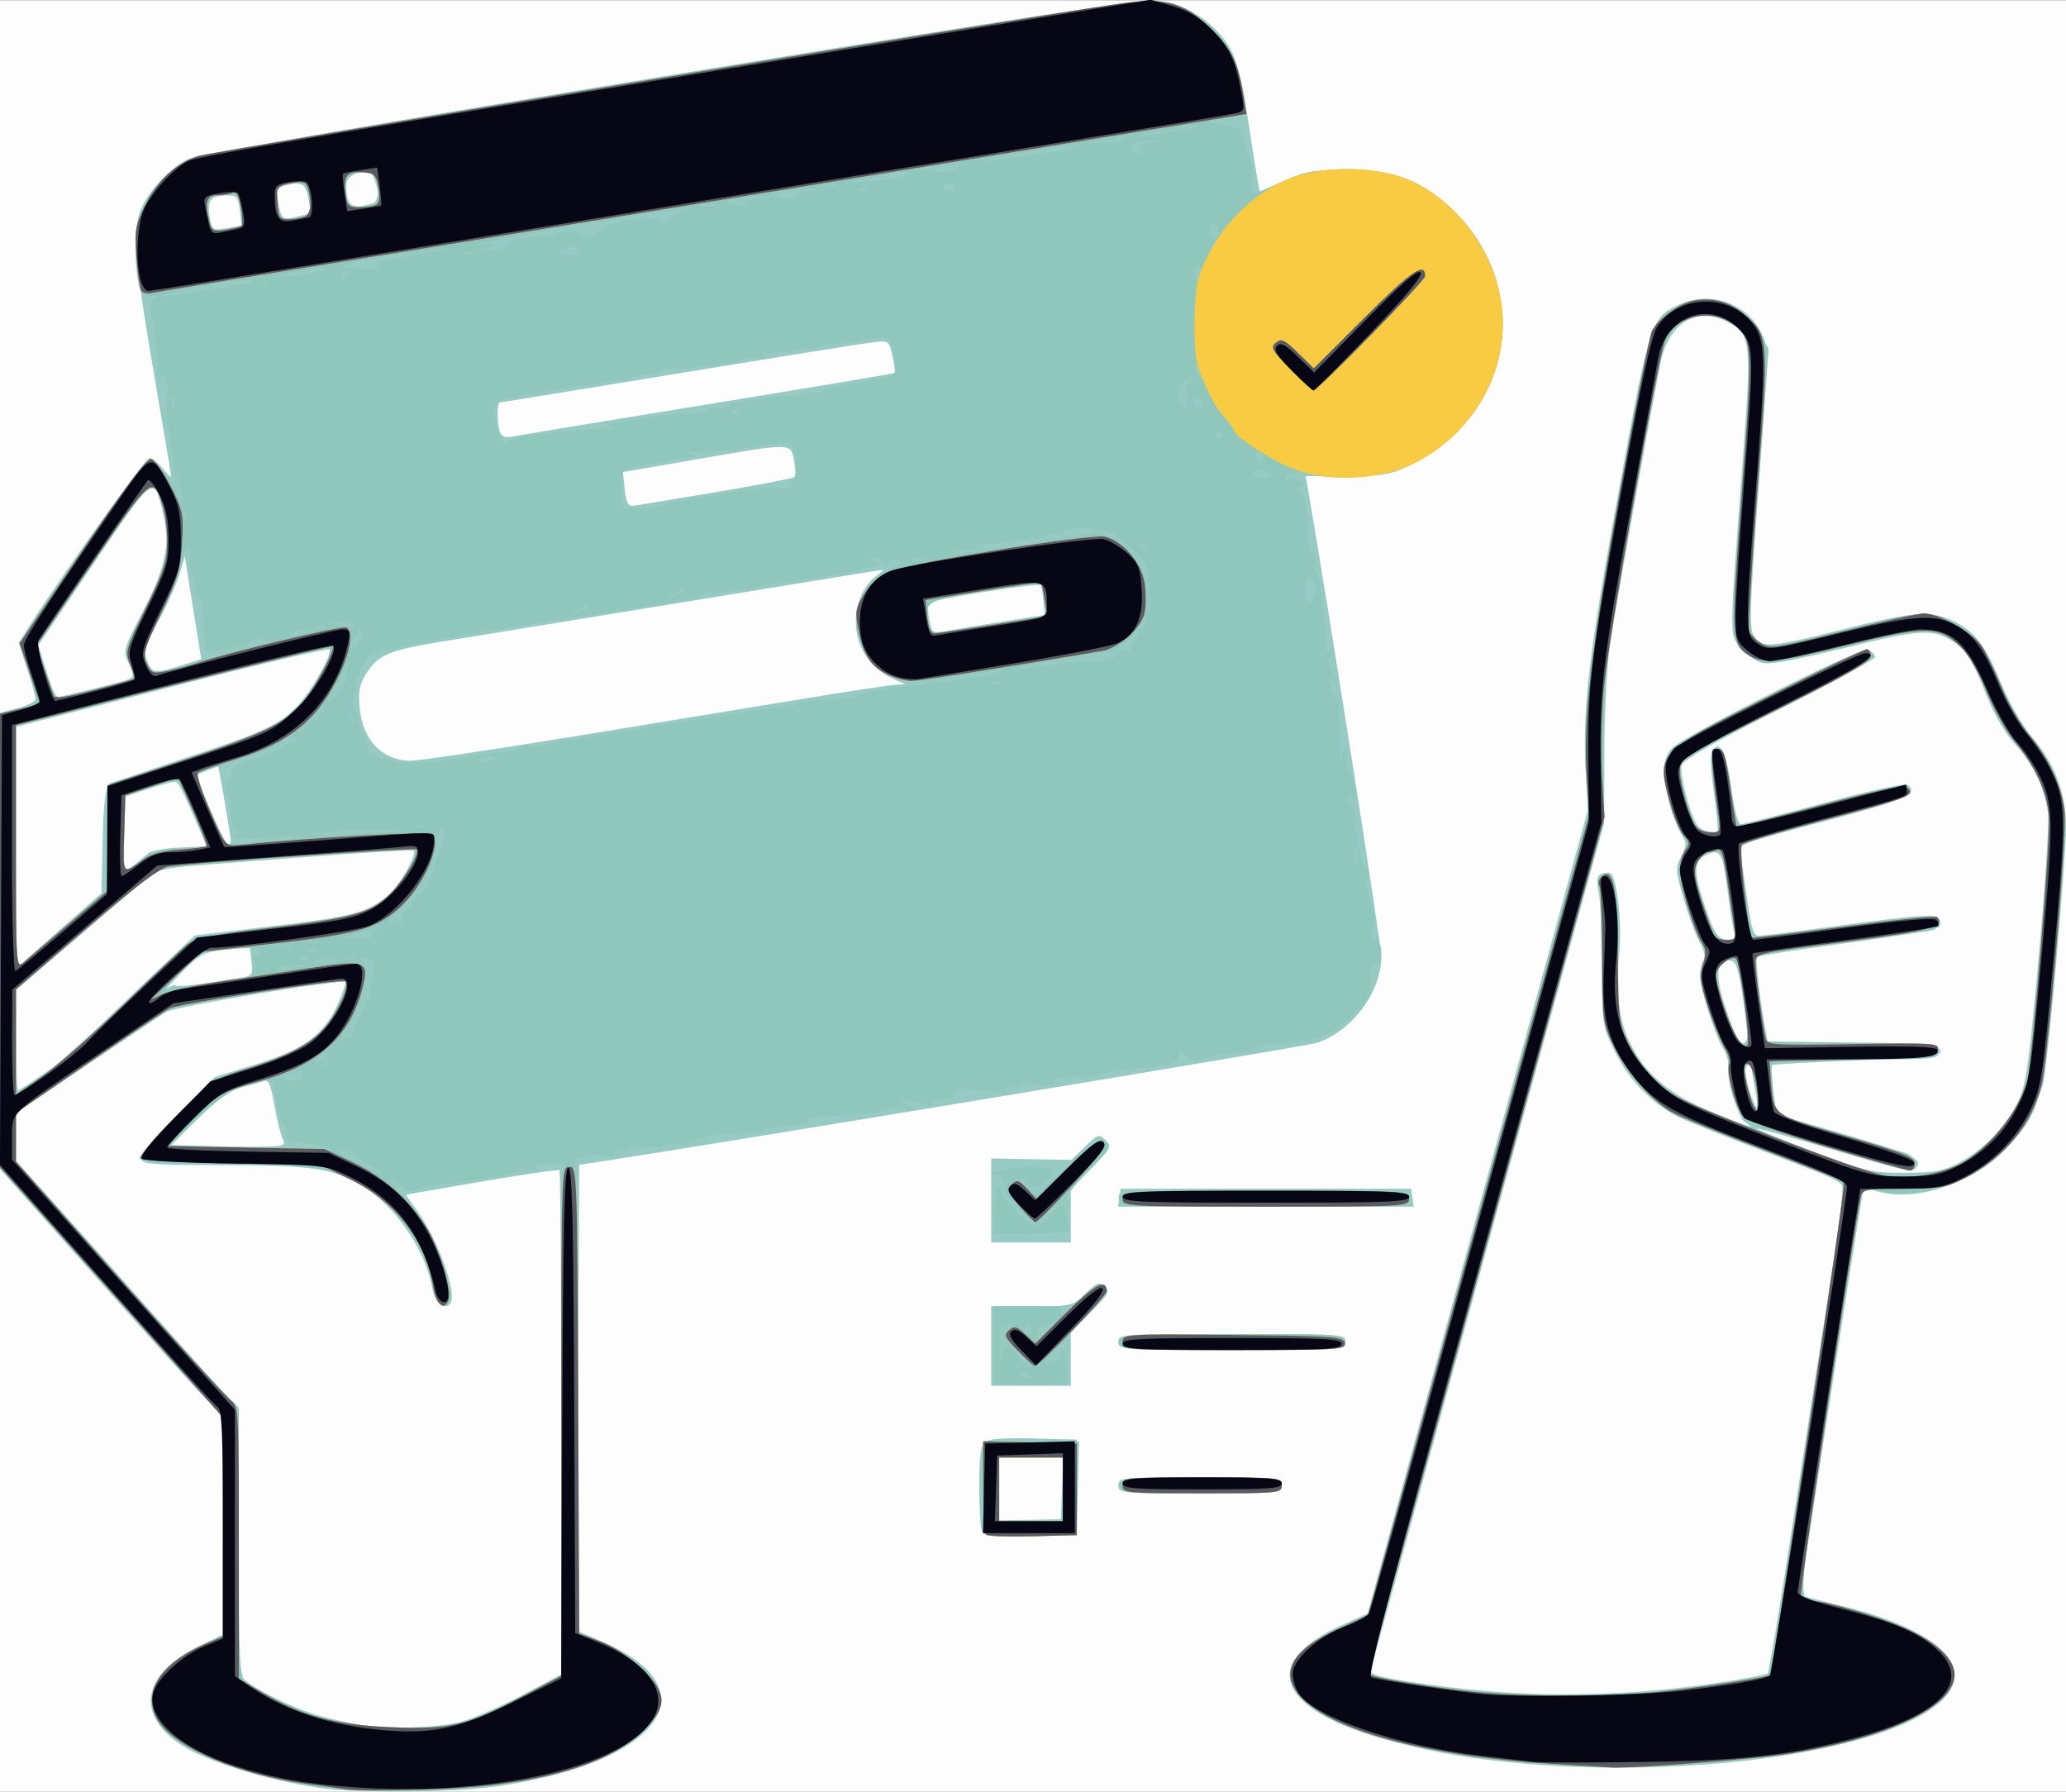 <?xml version="1.0" encoding="UTF-8" standalone="no"?>
<!-- Created with Inkscape (http://www.inkscape.org/) -->

<svg
   version="1.1"
   id="svg1"
   width="519"
   height="450"
   viewBox="0 0 519 450"
   sodipodi:docname="DEV_05.svg"
   inkscape:version="1.3.2 (091e20e, 2023-11-25, custom)"
   xmlns:inkscape="http://www.inkscape.org/namespaces/inkscape"
   xmlns:sodipodi="http://sodipodi.sourceforge.net/DTD/sodipodi-0.dtd"
   xmlns="http://www.w3.org/2000/svg"
   xmlns:svg="http://www.w3.org/2000/svg">
  <rect x="0" y="0" width="519" height="450" fill="#808080" stroke="none"/>
  <defs
     id="defs1" />
  <sodipodi:namedview
     id="namedview1"
     pagecolor="#ffffff"
     bordercolor="#000000"
     borderopacity="0.25"
     inkscape:showpageshadow="2"
     inkscape:pageopacity="0.0"
     inkscape:pagecheckerboard="0"
     inkscape:deskcolor="#d1d1d1"
     showgrid="false"
     inkscape:zoom="1.5472062"
     inkscape:cx="259.5"
     inkscape:cy="225.24471"
     inkscape:window-width="1920"
     inkscape:window-height="1001"
     inkscape:window-x="-9"
     inkscape:window-y="-9"
     inkscape:window-maximized="1"
     inkscape:current-layer="g1" />
  <g
     inkscape:groupmode="layer"
     inkscape:label="Image"
     id="g1">
    <g
       id="g2"
       transform="translate(-3.5098596e-4,0.063)">
      <path
         style="fill:#fdfdfd"
         d="M 0,225 V 0 H 259.5 519 V 225 450 H 259.5 0 Z"
         id="path7" />
      <path
         style="fill:#97cac3"
         d="M 83,449.306 C 70.218,447.938 52.93,442.874 45.906,438.441 33.865,430.84 35.578,420.294 49.977,413.38 L 55.974,410.5 55.987,383.115 56,355.731 50.604,350.115 C 47.637,347.027 35.037,333.025 22.606,319 L 0.003,293.5 0.002,236.246 0,178.992 4.5,177.789 C 6.975,177.127 9,176.091 9,175.487 9,174.883 8.047,171.566 6.882,168.116 5.49,163.993 5.061,161.247 5.632,160.1 8.383,154.574 36.322,115 37.473,115 c 0.76,0 2.315,1.186 3.454,2.635 C 42.067,119.084 43,119.975 43,119.614 43,119.254 41.124,108.056 38.832,94.729 34.079,67.106 33.331,59.175 34.964,53.726 36.379,49.005 42.096,42.502 47.058,39.97 51.264,37.824 279.906,0 288.67,0 c 7.23,0 14.859,4.132 19.011,10.297 3.3,4.9 4.004,7.609 6.875,26.453 0.943,6.188 1.822,11.25 1.954,11.25 0.132,0 2.884,-1.211 6.115,-2.691 8.081,-3.701 21.955,-3.908 30.621,-0.457 11.804,4.702 21.451,17.007 23.77,30.319 2.907,16.692 -6.584,34.05 -22.764,41.632 -5.075,2.378 -6.96,2.696 -16.001,2.696 h -10.248 l 0.522,3 C 333.755,152.582 347,236.977 347,240.225 c 0,8.952 -7.466,18.864 -16.329,21.679 C 328.173,262.698 186.388,286.195 153,291.349 l -7.5,1.158 -0.258,58.521 -0.258,58.521 6.701,2.919 c 27.32,11.902 14.153,30.018 -26.186,36.03 -9.093,1.355 -33.114,1.812 -42.5,0.808 z m 32.418,-16.826 c 3.211,-0.836 10.273,-3.874 15.695,-6.75 l 9.857,-5.229 0.015,-63.083 c 0.008,-34.696 -0.193,-63.291 -0.447,-63.546 -0.254,-0.254 -8.917,0.998 -19.25,2.782 -10.333,1.784 -18.954,3.267 -19.157,3.296 -0.203,0.028 0.745,1.513 2.106,3.301 5.594,7.347 10.931,21.982 8.795,24.118 -1.685,1.685 -3.778,-0.204 -4.474,-4.038 -1.77,-9.753 -9.57,-20.941 -18,-25.819 -7.195,-4.163 -11.857,-4.837 -34.058,-4.927 -19.378,-0.078 -21,-0.221 -21,-1.851 0,-0.972 4.159,-5.934 9.243,-11.028 l 9.243,-9.261 10.285,-3.186 c 12.231,-3.788 17.324,-7.564 20.657,-15.312 1.216,-2.827 2.068,-5.278 1.892,-5.446 -0.804,-0.768 -42.619,6.244 -44.961,7.539 C 40.405,254.843 31.311,260.9 21.649,267.5 l -17.568,12 -0.034,6 -0.034,6 7.743,8.565 c 4.259,4.711 15.903,17.761 25.877,29 9.974,11.239 19.086,21.292 20.25,22.34 C 59.959,353.273 60,353.959 60,387.087 v 33.777 l 2.979,2.121 c 1.639,1.167 5.801,3.395 9.25,4.952 5.441,2.456 8.468,3.31 19.271,5.437 5.032,0.991 18.632,0.482 23.918,-0.895 z M 71.096,286.179 c -0.536,-1.002 -1.503,-4.855 -2.149,-8.563 -0.93,-5.339 -1.489,-6.621 -2.689,-6.16 -0.833,0.32 -3.419,1.061 -5.746,1.647 -3.19,0.803 -5.919,2.767 -11.094,7.982 L 42.554,288 h 14.758 c 13.966,0 14.706,-0.098 13.784,-1.821 z M 14.5,267.208 c 2.75,-1.934 5.136,-3.854 5.301,-4.266 0.166,-0.412 6.788,-6.895 14.715,-14.406 l 14.414,-13.656 19.999,-2.395 c 20.137,-2.412 23.295,-3.277 28.771,-7.885 2.764,-2.325 7.122,-10.11 6.185,-11.048 -0.235,-0.235 -14.763,0.676 -32.283,2.027 L 39.747,218.033 21.944,233.266 4.142,248.5 4.071,261.365 4,274.23 6.75,272.477 c 1.512,-0.964 5,-3.335 7.75,-5.27 z m 29.651,-19.724 c 0.408,0.408 6.307,-0.308 16.398,-1.991 2.842,-0.474 3.02,-0.752 2.627,-4.116 l -0.421,-3.608 -6.049,0.684 c -5.571,0.63 -6.451,1.087 -11.127,5.774 -2.793,2.799 -4.361,4.572 -3.486,3.94 0.876,-0.633 1.802,-0.94 2.059,-0.684 z M 25.778,211.226 c 0.187,-8.772 0.678,-13.344 1.5,-13.993 C 27.95,196.702 36.375,193.67 46,190.495 c 20.301,-6.697 23.683,-8.245 28.474,-13.036 3.487,-3.487 8.927,-12.888 8.333,-14.399 -0.169,-0.43 -17.967,3.768 -39.551,9.329 L 4.012,182.5 4.006,212.84 4,243.181 14.75,233.718 25.5,224.255 Z m 10.732,3.622 c 1.382,-1.201 4.108,-1.84 8.727,-2.047 L 51.955,212.5 48.533,204.64 c -1.882,-4.323 -3.643,-8.082 -3.913,-8.353 -0.271,-0.271 -3.446,0.491 -7.056,1.692 L 31,200.163 v 9.541 c 0,10.427 -0.275,10.171 5.51,5.145 z M 57.983,211.25 c -0.035,-1.512 -2.941,-18.541 -3.207,-18.799 -0.151,-0.146 -1.481,0.255 -2.954,0.891 l -2.679,1.158 3.679,8.74 c 2.023,4.807 4.016,8.744 4.429,8.75 0.412,0.006 0.742,-0.327 0.733,-0.74 z m 85.7,-26.273 c 20.249,-3.312 46.291,-7.587 57.87,-9.5 11.579,-1.913 22.154,-3.514 23.5,-3.559 l 2.447,-0.081 -2.659,-1.182 C 218.645,167.903 215,162.474 215,156 c 0,-4.746 2.024,-9.184 5.244,-11.502 2.221,-1.598 2.201,-1.614 -1.244,-1.041 -3.42,0.569 -83.183,13.589 -108,17.63 -13.462,2.192 -16,3.283 -19.11,8.217 -1.58,2.506 -1.909,4.322 -1.527,8.42 0.76,8.15 5.693,13.257 12.82,13.269 2.026,0.004 20.251,-2.704 40.5,-6.016 z M 23.333,172.961 c 11.646,-2.907 10.904,-2.397 9.07,-6.241 -1.583,-3.32 -1.559,-3.413 3.457,-13.144 5.741,-11.14 6.914,-16.537 5.23,-24.063 -2.377,-10.622 -2.195,-10.746 -17.529,11.915 l -13.891,20.529 1.262,4.213 C 12.783,172.346 13.873,175 14.559,175 c 0.334,0 4.283,-0.917 8.775,-2.039 z m 23.691,-6.365 3.525,-1.096 -2.066,-12.917 -2.066,-12.917 -1.292,4.417 c -0.711,2.429 -3.091,7.724 -5.289,11.766 -3.621,6.66 -3.884,7.62 -2.799,10.24 1.285,3.103 1.594,3.118 9.988,0.508 z M 251.5,156.128 l 11,-1.752 -0.349,-3.438 c -0.192,-1.891 -0.508,-3.698 -0.703,-4.016 -0.407,-0.665 -27.251,3.548 -28.116,4.412 -0.315,0.315 -0.27,2.184 0.1,4.155 0.637,3.395 0.839,3.551 3.87,2.987 1.759,-0.327 8.148,-1.384 14.198,-2.347 z M 179.26,123.642 c 10.868,-1.831 20.01,-3.579 20.314,-3.883 0.305,-0.305 0.25,-2.175 -0.122,-4.156 -0.841,-4.483 -0.248,-4.476 -24.453,-0.296 l -18.5,3.194 0.349,3.5 c 0.375,3.759 0.866,5.008 1.96,4.986 0.38,-0.008 9.583,-1.513 20.451,-3.344 z m -1.285,-22.192 c 25.562,-4.162 46.606,-7.698 46.766,-7.858 0.159,-0.159 -0.082,-2.045 -0.536,-4.191 -0.786,-3.711 -0.993,-3.885 -4.266,-3.576 -1.892,0.178 -23.756,3.666 -48.586,7.75 C 146.523,97.659 125.936,101 125.604,101 c -0.794,0 -0.777,5.384 0.023,7.47 0.444,1.156 1.394,1.475 3.25,1.091 1.443,-0.299 23.537,-3.948 49.099,-8.111 z M 60.608,56.608 c 0.059,-0.06 -0.102,-1.796 -0.359,-3.858 -0.408,-3.274 -0.803,-3.748 -3.108,-3.735 -4.178,0.024 -5.151,1.148 -4.494,5.194 0.573,3.531 0.685,3.612 4.221,3.067 1.998,-0.308 3.681,-0.608 3.741,-0.668 z m 17.206,-3.123 c 0.173,-0.155 0.01,-1.902 -0.361,-3.883 -0.691,-3.686 -1.69,-4.183 -6.05,-3.012 -1.623,0.436 -2,1.167 -1.669,3.236 0.819,5.12 1.068,5.375 4.515,4.636 1.788,-0.383 3.392,-0.823 3.565,-0.977 z M 94.797,50.536 C 95.706,49.627 93.863,43.001 92.705,43.014 89.129,43.054 87,44.368 87,46.535 c 0,4.476 1.051,5.705 4.321,5.051 1.668,-0.334 3.233,-0.806 3.476,-1.05 z M 383,442.896 c -12.937,-1.128 -21.789,-2.601 -32.777,-5.454 -29.219,-7.587 -34.625,-19.591 -13.197,-29.301 l 6.526,-2.957 L 371.201,304.342 398.85,203.5 398.314,192.822 c -0.777,-15.495 0.872,-29.125 8.618,-71.239 7.44,-40.449 7.889,-41.847 14.449,-44.96 8.059,-3.824 17.445,-0.69 21.157,7.066 1.779,3.717 1.761,4.671 -0.765,38.811 -2.267,30.641 -2.411,35.28 -1.158,37.25 1.946,3.059 3.851,2.91 22.385,-1.75 17.522,-4.405 21.274,-4.748 26.782,-2.447 5.869,2.452 8.729,5.954 12.716,15.573 2.235,5.392 5.462,11.007 8.106,14.105 5.698,6.676 8.395,13.919 8.399,22.557 0.002,3.692 -1.154,19.489 -2.567,35.105 -2.958,32.679 -3.852,36.12 -11.584,44.58 -8.547,9.351 -23.036,14.504 -33.028,11.744 l -3.677,-1.015 -1.085,6.649 c -3.675,22.528 -14.95,95.588 -14.774,95.731 0.117,0.095 4.806,1.32 10.421,2.721 24.11,6.018 33.795,15.039 25.282,23.551 -12.449,12.449 -61.049,19.875 -104.992,16.042 z m 46.5,-20.008 c 7.7,-1.1 14.259,-2.313 14.576,-2.695 0.317,-0.382 2.759,-14.869 5.427,-32.194 2.668,-17.325 6.947,-44.775 9.511,-61 3.721,-23.553 4.399,-29.657 3.362,-30.278 -0.714,-0.428 -9.066,-3.735 -18.56,-7.35 -9.494,-3.615 -19.172,-7.469 -21.505,-8.566 -6.942,-3.263 -12.925,-9.275 -16.524,-16.605 -3.252,-6.622 -3.287,-6.847 -3.311,-21.197 -0.013,-7.977 -0.39,-16.415 -0.838,-18.752 -0.669,-3.496 -0.524,-4.359 0.818,-4.874 0.897,-0.344 1.913,-0.343 2.259,0.003 1.611,1.611 2.814,13.415 2.044,20.054 -2.352,20.273 4.947,32.577 23.741,40.017 8.924,3.533 10.518,4.034 8.328,2.618 -2.128,-1.377 -5.075,-10.153 -4.679,-13.933 0.167,-1.588 -0.256,-3.56 -0.939,-4.383 -1.744,-2.102 -6.213,-15.577 -6.195,-18.679 0.008,-1.416 0.409,-3.196 0.889,-3.955 0.558,-0.881 0.23,-2.509 -0.908,-4.5 -0.98,-1.716 -2.784,-6.566 -4.008,-10.779 -2.082,-7.162 -2.123,-7.865 -0.641,-10.836 1.397,-2.8 1.412,-3.441 0.128,-5.401 -2.127,-3.247 -4.452,-11.526 -4.465,-15.899 -0.007,-2.614 0.689,-4.494 2.239,-6.041 3.031,-3.025 46.397,-24.878 48.547,-24.464 4.454,0.858 0.045,3.861 -22.004,14.987 -16.222,8.185 -23.904,12.585 -24.333,13.936 -0.345,1.086 0.322,5.097 1.481,8.913 1.75,5.76 2.536,7.046 4.629,7.572 1.387,0.348 2.693,0.462 2.903,0.252 0.209,-0.209 -0.213,-4.651 -0.938,-9.87 -0.905,-6.513 -0.998,-9.885 -0.295,-10.752 1.966,-2.424 3.464,0.686 4.705,9.768 0.75,5.492 1.682,8.986 2.391,8.972 0.639,-0.013 10.03,-2.414 20.868,-5.336 10.838,-2.922 20.241,-4.983 20.896,-4.578 3.191,1.972 -0.784,3.837 -17.757,8.329 -26.336,6.97 -24.625,6.259 -23.983,9.966 0.299,1.728 1.067,6.855 1.706,11.392 0.918,6.517 1.505,8.244 2.797,8.223 0.899,-0.015 11.085,-1.308 22.635,-2.874 15.611,-2.116 21.311,-2.558 22.214,-1.723 0.668,0.618 0.893,1.634 0.5,2.258 -0.394,0.626 -10.695,2.472 -23.001,4.121 -12.258,1.643 -22.532,3.231 -22.831,3.531 -0.488,0.488 0.858,11.893 2.236,18.945 l 0.534,2.731 21.675,0.269 C 484.305,262.46 487.5,262.721 487.5,264 c 0,1.261 -3.337,1.623 -20.94,2.273 -11.517,0.425 -21.127,0.96 -21.355,1.189 -0.229,0.229 -0.104,3.097 0.276,6.374 l 0.692,5.958 16.56,4.85 c 17.225,5.045 20.054,6.275 18.861,8.205 -1.063,1.72 -1.694,1.595 -21.609,-4.299 -10.13,-2.998 -18.536,-5.332 -18.682,-5.186 -0.145,0.145 6.14,2.71 13.966,5.7 13.446,5.137 14.726,5.435 23.23,5.419 7.418,-0.014 9.755,-0.417 13.295,-2.293 6.526,-3.458 11.859,-8.784 14.784,-14.761 2.414,-4.933 2.888,-8.1 5.563,-37.161 1.608,-17.472 2.647,-33.793 2.309,-36.268 -0.877,-6.412 -3.655,-12.183 -8.283,-17.203 -2.467,-2.676 -5.215,-7.383 -7.14,-12.227 -3.504,-8.821 -4.861,-11.065 -8.039,-13.29 -5.013,-3.511 -8.406,-3.346 -27.325,1.33 -11.378,2.812 -19.083,4.237 -20.833,3.853 -1.527,-0.335 -3.975,-2.034 -5.44,-3.775 -3.048,-3.623 -3.082,-0.628 0.552,-49.188 2.123,-28.361 1.904,-29.921 -4.618,-33.016 -7.489,-3.554 -14.272,0.942 -16.228,10.756 -2.737,13.735 -11.436,62.312 -12.67,70.76 -0.764,5.225 -1.397,17.4 -1.408,27.056 L 403,206.612 397.062,228.056 C 393.796,239.85 386.172,267.5 380.12,289.5 c -24.523,89.142 -35.247,128.082 -35.7,129.626 -0.4,1.366 1.283,1.897 10.498,3.317 25.406,3.912 49.322,4.055 74.582,0.446 z M 440.909,273.75 c -0.452,-2.337 -0.842,-4.839 -0.866,-5.559 -0.024,-0.72 -0.495,-1.03 -1.047,-0.689 -0.977,0.604 -0.557,3.68 1.125,8.248 1.313,3.565 1.683,2.627 0.788,-2 z m -1.984,-14 c -0.041,-1.238 -0.607,-5.844 -1.257,-10.238 -0.899,-6.077 -1.582,-8.065 -2.857,-8.31 -3.443,-0.663 -4.108,3.388 -1.74,10.601 2.641,8.047 3.688,10.197 4.965,10.197 0.531,0 0.931,-1.012 0.89,-2.25 z m -3.288,-25.5 c -0.274,-0.963 -1.043,-5.912 -1.709,-11 -1.264,-9.651 -1.838,-10.438 -5.993,-8.215 -2.487,1.331 -2.44,4.054 0.206,12.021 2.518,7.584 3.439,8.944 6.05,8.944 1.375,0 1.799,-0.512 1.447,-1.75 z M 246.619,384.449 C 246.278,383.562 246,378.428 246,373.041 c 0,-7.158 0.376,-10.107 1.395,-10.953 0.918,-0.762 5.103,-1.06 12.25,-0.872 L 270.5,361.5 v 12 12 l -11.631,0.281 c -9.945,0.24 -11.721,0.047 -12.25,-1.332 z M 266.792,373.75 267.084,366 H 259.042 251 v 7.891 7.891 l 7.75,-0.141 L 266.5,381.5 Z M 281,373 c 0,-1.935 0.667,-2 20.5,-2 19.833,0 20.5,0.065 20.5,2 0,1.935 -0.667,2 -20.5,2 -19.833,0 -20.5,-0.065 -20.5,-2 z m -32,-35 v -10 h 10.202 c 10.094,0 10.237,-0.034 13.459,-3.156 2.788,-2.702 3.486,-2.966 4.85,-1.834 1.415,1.175 1.029,1.893 -3.459,6.438 L 269,334.563 V 341.281 348 h -10 -10 z m 32,-1 c 0,-1.953 0.667,-2 28.5,-2 27.833,0 28.5,0.047 28.5,2 0,1.953 -0.667,2 -28.5,2 -27.833,0 -28.5,-0.047 -28.5,-2 z m -32,-35.557 v -10.557 l 10.068,0.187 10.068,0.187 3.441,-3.335 c 3.243,-3.143 3.539,-3.237 5.147,-1.629 1.608,1.608 1.406,2.009 -3.509,6.987 L 269,298.563 V 305.281 312 H 259 249 Z M 281.18,300.75 281.5,298.5 h 36.5 36.5 l 0.32,2.25 0.32,2.25 H 318 280.861 Z"
         id="path6" />
      <path
         style="fill:#90c7bd"
         d="m 82,448.922 c -19.148,-2.428 -36.566,-8.865 -41.503,-15.337 -3.825,-5.014 -3.41,-9.677 1.275,-14.335 2.074,-2.062 6.124,-4.839 9,-6.171 L 56,410.658 V 383.302 355.947 L 43.64,342.223 C 36.842,334.675 24.258,320.625 15.677,311 L 0.074,293.5 0.037,236.297 0,179.094 3.75,178.053 c 2.062,-0.573 4.272,-1.044 4.91,-1.047 0.762,-0.004 0.281,-2.688 -1.4,-7.816 L 4.7,161.379 20.543,138.189 C 29.257,125.435 36.969,115 37.681,115 c 1.245,0 5.409,5.811 7.397,10.325 0.724,1.642 0.809,1.196 0.348,-1.823 -0.336,-2.199 -0.906,-4.224 -1.268,-4.5 -0.362,-0.276 -0.81,-2.977 -0.995,-6.002 -0.185,-3.025 -0.656,-5.619 -1.046,-5.765 -0.39,-0.146 -0.519,-3.253 -0.287,-6.905 0.372,-5.84 0.225,-6.564 -1.216,-6.011 -1.289,0.495 -1.53,0.155 -1.131,-1.595 C 39.762,91.501 39.394,87.125 38.664,83 c -1.185,-6.696 -1.158,-7.573 0.255,-8.18 1.112,-0.478 0.805,-0.701 -1.037,-0.75 C 35.649,74.01 35.17,73.445 34.642,70.25 33.684,64.456 33.885,58.117 35.161,53.858 36.713,48.676 42.043,42.634 47.253,40.151 50.324,38.688 83.781,32.848 168.082,19.063 232.202,8.579 286.652,0.01 289.082,0.022 296.785,0.06 305.774,5.736 309.408,12.856 310.729,15.445 313,24.712 313,27.515 c 0,0.953 -1.717,1.645 -5.25,2.115 -5.518,0.734 -5.493,0.832 0.462,1.826 3.336,0.557 3.78,0.996 4.38,4.332 0.368,2.042 1.087,4.24 1.598,4.886 0.511,0.646 0.634,2.75 0.272,4.676 -0.778,4.147 -0.506,4.151 8.038,0.108 5.26,-2.489 7.172,-2.843 15.5,-2.867 11.871,-0.034 18.622,2.383 26.329,9.427 17.086,15.616 17.613,41.343 1.166,56.898 -7.395,6.993 -14.885,10.322 -24.482,10.877 -4.139,0.24 -9.244,-0.039 -11.344,-0.619 C 325.736,118.088 323,118.495 323,120.166 c 0,0.524 0.409,0.699 0.91,0.39 0.5,-0.309 1.663,-0.273 2.584,0.08 1.337,0.513 1.405,0.816 0.34,1.503 -1.106,0.714 -1.099,1.012 0.041,1.747 0.921,0.593 1.416,3.126 1.5,7.667 0.076,4.097 0.578,6.932 1.269,7.162 0.629,0.21 0.913,1.262 0.632,2.338 -0.282,1.077 -0.015,2.556 0.592,3.287 0.607,0.731 1.173,3.542 1.258,6.245 0.085,2.703 0.408,5.358 0.719,5.9 0.311,0.542 0.434,2.505 0.274,4.362 -0.207,2.401 0.052,3.165 0.895,2.644 0.879,-0.543 0.925,-0.245 0.177,1.152 -0.729,1.362 -0.618,2.419 0.4,3.812 0.775,1.06 1.402,2.403 1.394,2.986 -0.008,0.582 -0.469,0.384 -1.024,-0.441 -0.76,-1.131 -0.911,-0.762 -0.612,1.5 0.218,1.65 0.83,2.912 1.36,2.804 0.574,-0.116 0.905,3.73 0.819,9.5 -0.08,5.333 0.028,8.346 0.24,6.696 0.587,-4.565 1.742,-4.912 1.654,-0.498 -0.043,2.146 0.295,3.672 0.75,3.391 0.455,-0.281 0.827,0.378 0.827,1.466 0,1.087 0.275,2.694 0.611,3.57 0.468,1.221 0.186,1.43 -1.209,0.894 -1.637,-0.628 -1.597,-0.32 0.39,3.049 1.216,2.061 1.684,3.422 1.039,3.023 -0.814,-0.503 -0.953,-0.154 -0.455,1.145 0.394,1.028 0.982,3.802 1.306,6.164 0.324,2.362 0.986,4.295 1.472,4.295 0.486,0 0.622,1.039 0.303,2.31 -0.319,1.27 0.097,4.273 0.924,6.673 1.051,3.052 1.207,4.917 0.518,6.205 -0.741,1.384 -0.602,1.989 0.557,2.434 0.916,0.352 1.543,1.811 1.543,3.592 0,2.089 -0.405,2.845 -1.333,2.488 -0.987,-0.379 -1.333,0.635 -1.333,3.901 0,2.795 -0.621,5.051 -1.694,6.155 -0.932,0.958 -2.805,3.001 -4.162,4.539 -2.938,3.33 -10.009,5.678 -17.144,5.693 -2.842,0.006 -5.317,0.457 -5.5,1.002 -0.183,0.545 -2.936,1.213 -6.117,1.483 -3.181,0.27 -6.637,0.948 -7.681,1.506 -1.405,0.752 -2.285,0.627 -3.395,-0.483 C 296.765,263.622 296,263.6 296,265.421 c 0,1.608 -2.388,2.194 -12.747,3.128 -3.986,0.359 -7.065,0.946 -6.844,1.302 0.221,0.357 -1.59,0.581 -4.025,0.498 -4.901,-0.167 -8.576,0.533 -7.967,1.518 0.217,0.352 -0.913,0.657 -2.511,0.678 C 260.308,272.567 259,272.138 259,271.592 c 0,-0.546 -0.54,-0.452 -1.2,0.208 -0.66,0.66 -2.262,1.2 -3.559,1.2 -1.528,0 -2.108,0.406 -1.645,1.155 0.392,0.635 0.285,0.89 -0.239,0.566 -0.524,-0.324 -3.518,-0.809 -6.655,-1.077 C 241.208,273.258 240,273.456 240,274.577 240,275.491 238.928,276 237,276 c -1.65,0 -3,0.477 -3,1.059 0,0.582 -0.463,0.773 -1.028,0.424 -0.565,-0.349 -2.434,-0.813 -4.153,-1.031 -2.897,-0.367 -2.986,-0.292 -1.222,1.027 1.82,1.36 1.805,1.397 -0.333,0.859 -1.229,-0.31 -3.029,-0.229 -4,0.178 -1.984,0.833 -9.411,1.66 -16.45,1.832 -2.577,0.063 -4.219,0.403 -3.649,0.755 1.185,0.732 -4.308,1.979 -8.416,1.911 -1.512,-0.025 -2.75,0.299 -2.75,0.72 0,0.421 -2.138,0.804 -4.75,0.85 -6.983,0.124 -15.279,1.56 -14.673,2.54 0.29,0.469 -0.172,0.584 -1.025,0.257 -0.854,-0.328 -2.339,-0.253 -3.302,0.165 -0.963,0.418 -2.609,0.651 -3.659,0.517 -3.02,-0.385 -10.679,0.986 -10.163,1.819 0.257,0.415 -0.854,0.561 -2.468,0.324 -1.614,-0.237 -3.953,-0.175 -5.197,0.137 l -2.263,0.568 0.265,59.328 0.265,59.328 6.339,2.762 c 28.683,12.496 13.121,31.279 -30.344,36.627 -9.706,1.194 -29.471,1.176 -39.026,-0.035 z m 33.563,-16.294 c 2.785,-0.742 9.647,-3.703 15.25,-6.581 L 141,420.815 v -63.824 c 0,-41.652 0.347,-63.94 1,-64.157 0.55,-0.183 -1.031,-0.412 -3.512,-0.507 -2.986,-0.115 -4.288,0.188 -3.851,0.896 0.441,0.714 -0.22,0.849 -1.988,0.405 C 131.192,293.261 130,293.374 130,293.878 c 0,0.836 -10.998,2.752 -20.281,3.533 -2.08,0.175 -4.067,0.604 -4.417,0.954 -1.161,1.161 -4.46,0.699 -3.706,-0.519 0.442,-0.715 0.274,-0.883 -0.441,-0.441 C 100.52,297.797 100,297.641 100,297.059 100,296.477 99.374,296 98.608,296 c -0.765,0 0.595,2.138 3.024,4.75 5.627,6.053 10.227,15.269 11.038,22.111 0.57,4.814 0.452,5.309 -1.193,4.991 -1.28,-0.247 -2.166,-1.861 -2.961,-5.394 C 105.031,306.986 93.707,295.896 78.526,293.089 75.285,292.49 64.165,292 53.816,292 39.583,292 35,291.7 35,290.769 c 0,-0.677 4.15,-5.398 9.221,-10.491 l 9.221,-9.26 10.954,-3.65 c 8.556,-2.851 11.889,-4.512 15.226,-7.588 3.758,-3.464 8.441,-12.05 7.232,-13.259 -0.239,-0.239 -9.866,0.932 -21.394,2.601 L 44.5,252.158 24.25,265.764 4,279.37 v 6.126 6.126 l 22.615,25.439 c 12.438,13.991 25.038,27.927 28,30.968 L 60,353.558 v 33.566 c 0,30.729 0.148,33.7 1.754,35.154 3.099,2.804 16.691,8.732 23.318,10.169 8.324,1.805 24.042,1.898 30.491,0.181 z M 96,294.526 c 0,-0.261 -1.462,-1.222 -3.25,-2.135 -1.788,-0.914 -3.586,-2.233 -3.998,-2.933 -0.411,-0.699 -1.654,-1.035 -2.761,-0.745 -1.589,0.416 -0.801,1.117 3.748,3.33 C 96.446,295.307 96,295.13 96,294.526 Z m -13.268,-6.127 c -0.331,-0.331 -2.993,-0.903 -5.917,-1.271 -4.463,-0.563 -5.263,-0.97 -4.989,-2.542 0.18,-1.03 -0.17,-2.179 -0.776,-2.554 -0.607,-0.375 -1.379,-3.01 -1.716,-5.856 C 68.983,273.204 68.218,271 67.539,271 c -0.65,0 -3.4,0.731 -6.111,1.624 -3.542,1.167 -6.835,3.488 -11.708,8.25 l -6.78,6.626 18.78,0.533 c 10.329,0.293 19.417,0.631 20.196,0.75 0.779,0.119 1.146,-0.054 0.815,-0.385 z M 10.827,269.971 c 3.12,-2.216 12.58,-10.653 21.022,-18.75 8.442,-8.097 15.93,-15.053 16.639,-15.459 0.709,-0.406 10.007,-1.804 20.661,-3.107 20.62,-2.523 24.845,-3.832 30.048,-9.314 1.483,-1.563 3.402,-4.529 4.263,-6.592 1.466,-3.508 1.453,-3.749 -0.197,-3.728 -0.97,0.012 -15.591,1.097 -32.491,2.41 -28.883,2.245 -30.902,2.529 -33.62,4.728 C 35.562,221.447 27.454,228.35 19.135,235.5 l -15.126,13 -0.004,12.75 c -0.002,7.013 0.255,12.75 0.573,12.75 0.317,0 3.13,-1.813 6.25,-4.029 z M 76,269.528 c 0,-1.097 -0.584,-1.134 -3.073,-0.194 -2.963,1.118 -2.99,1.181 -0.75,1.756 C 74.94,271.798 76,271.365 76,269.528 Z m 6.34,-4.085 c -0.441,-1.15 -0.891,-1.229 -1.956,-0.346 -1.849,1.535 -1.745,1.979 0.281,1.202 1.208,-0.464 1.44,-0.276 0.845,0.686 -0.533,0.863 -0.431,1.085 0.292,0.638 0.611,-0.378 0.853,-1.359 0.538,-2.18 z m 4.999,-4.771 c 0.323,0.323 1.092,-0.709 1.709,-2.293 0.617,-1.584 1.777,-4.184 2.577,-5.779 0.8,-1.595 1.715,-4.792 2.031,-7.103 0.515,-3.759 0.337,-4.265 -1.684,-4.794 -1.696,-0.444 -1.975,-0.306 -1.116,0.553 2.527,2.527 0.592,10.335 -4.441,17.921 -1.942,2.928 -2.661,4.33 -1.597,3.116 1.064,-1.214 2.198,-1.943 2.521,-1.621 z M 51.5,247.062 c 13.864,-1.924 13.449,-1.752 12.47,-5.166 -0.472,-1.646 -0.461,-2.699 0.025,-2.399 0.477,0.295 1.193,0.008 1.591,-0.637 0.542,-0.877 -1.25,-1.023 -7.106,-0.58 l -7.831,0.592 -5.575,5.748 C 42.009,247.781 40.175,249.905 41,249.339 c 0.825,-0.566 5.55,-1.59 10.5,-2.277 z m 26.417,-4.69 C 78.704,241.669 72.498,242.2 70,243.049 c -1.686,0.573 -0.872,0.662 2.5,0.272 2.75,-0.318 5.188,-0.745 5.417,-0.949 z M 17.5,231.551 l 9,-7.771 0.5,-13.547 0.5,-13.547 19.395,-6.307 c 20.706,-6.734 25.328,-9.171 30.676,-16.175 3.128,-4.096 6.125,-10.842 5.219,-11.748 -0.225,-0.225 -3.533,0.454 -7.35,1.509 C 71.623,165.02 53.987,169.576 36.25,174.089 L 4,182.295 v 30.527 30.527 l 2.25,-2.013 c 1.238,-1.107 6.3,-5.51 11.25,-9.784 z m 66.639,9.556 C 82.898,240.321 79,240.707 79,241.617 c 0,0.211 1.462,0.376 3.25,0.368 2.21,-0.01 2.814,-0.291 1.889,-0.877 z m -6.41,-0.711 c -0.332,-0.332 -1.195,-0.368 -1.917,-0.079 -0.798,0.319 -0.561,0.556 0.604,0.604 1.054,0.043 1.645,-0.193 1.312,-0.525 z m 11,0 c -0.332,-0.332 -1.195,-0.368 -1.917,-0.079 -0.798,0.319 -0.561,0.556 0.604,0.604 1.054,0.043 1.645,-0.193 1.312,-0.525 z m -9,-2 c -0.332,-0.332 -1.195,-0.368 -1.917,-0.079 -0.798,0.319 -0.561,0.556 0.604,0.604 1.054,0.043 1.645,-0.193 1.312,-0.525 z m -6.968,-1.083 c -0.956,-0.25 -2.756,-0.259 -4,-0.02 C 67.518,237.532 68.3,237.737 70.5,237.748 c 2.2,0.011 3.218,-0.185 2.262,-0.435 z M 80.75,236.311 c -0.963,-0.252 -2.538,-0.252 -3.5,0 -0.963,0.252 -0.175,0.457 1.75,0.457 1.925,0 2.712,-0.206 1.75,-0.457 z m 12.717,-1.177 c -0.24,-0.24 0.345,-1.045 1.299,-1.79 1.492,-1.165 1.315,-1.195 -1.266,-0.211 -1.65,0.629 -4.575,1.482 -6.5,1.896 -3.121,0.671 -2.937,0.741 1.701,0.647 2.861,-0.058 5.005,-0.302 4.766,-0.542 z M 99.015,230.75 C 99.026,229.917 99.354,230 100,231 c 0.825,1.276 0.972,1.235 0.985,-0.281 0.008,-0.98 0.688,-2.039 1.51,-2.355 0.822,-0.315 1.264,-0.945 0.983,-1.4 -0.281,-0.455 0.509,-1.541 1.756,-2.414 1.247,-0.873 2.304,-1.917 2.351,-2.318 0.046,-0.402 0.609,-1.998 1.25,-3.546 0.641,-1.548 1.166,-3.386 1.166,-4.083 0,-0.698 0.309,-1.577 0.687,-1.955 0.933,-0.933 1.152,-4.646 0.274,-4.646 -0.388,0 -1,1.841 -1.359,4.092 -0.915,5.724 -3.678,10.698 -8.696,15.658 -2.365,2.337 -3.761,4.25 -3.103,4.25 0.659,0 1.204,-0.562 1.213,-1.25 z M 37.4,214.162 c 0.253,-0.41 3.511,-0.858 7.239,-0.995 3.728,-0.138 6.911,-0.383 7.074,-0.546 0.647,-0.647 -6.287,-15.903 -7.427,-16.341 -0.671,-0.258 -3.823,0.398 -7.003,1.457 L 31.5,199.662 l -0.287,9.764 -0.287,9.764 3.007,-2.141 c 1.654,-1.178 3.214,-2.477 3.468,-2.886 z M 340.662,213.75 c -0.277,-0.688 -0.504,-0.125 -0.504,1.25 0,1.375 0.227,1.938 0.504,1.25 0.277,-0.688 0.277,-1.812 0,-2.5 z M 76,210.253 c 0.275,-0.266 -3.679,-0.254 -8.786,0.027 -7.872,0.434 -9.11,0.299 -8.128,-0.885 C 59.925,208.385 59.935,208 59.122,208 58.502,208 58,206.404 58,204.434 c 0,-1.961 -0.451,-4.409 -1.003,-5.439 -0.67,-1.252 -0.67,-2.079 0,-2.493 C 57.549,196.161 58,195.067 58,194.071 c 0,-1.312 1.308,-2.167 4.75,-3.103 2.612,-0.711 5.984,-2.148 7.493,-3.193 1.509,-1.045 3.191,-1.624 3.739,-1.286 0.573,0.354 0.744,-0.039 0.403,-0.928 -0.511,-1.333 -0.941,-1.269 -3.15,0.469 -1.407,1.107 -7.009,3.395 -12.448,5.085 -5.44,1.69 -9.754,3.397 -9.588,3.793 0.166,0.396 1.855,4.425 3.753,8.952 l 3.451,8.231 9.549,-0.677 C 71.203,211.042 75.725,210.52 76,210.253 Z m 19,-1.222 7.5,-0.708 -6.5,-0.045 c -3.575,-0.025 -9.425,0.284 -13,0.686 l -6.5,0.731 5.5,0.022 c 3.025,0.012 8.875,-0.297 13,-0.686 z m 12.25,-1.693 c -0.688,-0.277 -1.812,-0.277 -2.5,0 -0.688,0.277 -0.125,0.504 1.25,0.504 1.375,0 1.938,-0.227 1.25,-0.504 z m 10.25,-17.342 c 2.75,-0.579 6.575,-1.102 8.5,-1.163 1.925,-0.061 4.057,-0.549 4.737,-1.084 0.68,-0.535 1.922,-0.71 2.759,-0.389 0.837,0.321 2.637,0.16 4,-0.359 1.363,-0.518 5.972,-1.431 10.241,-2.028 4.27,-0.597 8.888,-1.275 10.263,-1.507 24.105,-4.071 35.448,-5.801 38.5,-5.873 1.65,-0.039 3.276,-0.453 3.614,-0.921 0.338,-0.468 3.713,-0.923 7.5,-1.012 3.787,-0.089 7.149,-0.517 7.47,-0.952 0.587,-0.794 4.907,-1.489 23.416,-3.766 5.5,-0.677 10.9,-1.587 12,-2.023 3.06,-1.213 0.81,-1.06 -8.5,0.58 -11.88,2.093 -16.056,1.933 -20.102,-0.77 -9.471,-6.327 -8.964,-20.125 0.931,-25.358 2.751,-1.455 3.64,-2.362 2.677,-2.731 -0.793,-0.304 -1.732,-0.084 -2.087,0.49 -0.444,0.718 -0.984,0.705 -1.732,-0.044 -0.598,-0.598 -1.785,-1.056 -2.637,-1.017 -1.078,0.049 -0.941,0.313 0.45,0.868 1.7,0.678 1.4,0.959 -2,1.874 -2.2,0.592 -9.175,1.807 -15.5,2.7 -6.325,0.893 -13.824,2.106 -16.665,2.695 -2.841,0.589 -5.878,0.798 -6.75,0.463 -0.872,-0.334 -1.585,-0.244 -1.585,0.2 0,0.445 -3.038,1.339 -6.75,1.988 -13.918,2.432 -24.989,4.146 -29.562,4.574 -2.597,0.243 -5.501,0.669 -6.455,0.946 -0.953,0.277 -3.534,0.766 -5.734,1.086 -10.328,1.502 -22.644,3.735 -29.098,5.275 -6.806,1.624 -7.179,1.868 -9.056,5.916 -1.077,2.322 -1.538,3.962 -1.025,3.645 0.523,-0.323 0.498,0.2 -0.057,1.193 -0.981,1.754 -0.393,4.717 2.084,10.505 0.589,1.375 1.094,3.031 1.124,3.679 0.03,0.649 0.458,1.549 0.952,2 0.519,0.474 0.588,0.188 0.163,-0.679 -0.454,-0.928 -0.191,-0.838 0.689,0.234 0.783,0.954 1.682,1.475 1.999,1.158 0.317,-0.317 1.397,-0.081 2.401,0.525 1.997,1.204 10.76,0.775 18.825,-0.922 z m 7.5,0.388 C 125,190.173 123.875,190 122.5,190 c -1.375,0 -2.5,0.388 -2.5,0.861 0,0.474 1.125,0.646 2.5,0.383 1.375,-0.263 2.5,-0.65 2.5,-0.861 z M 79,180.5 c 1.866,-1.925 3.167,-3.5 2.892,-3.5 -0.275,0 -2.027,1.575 -3.892,3.5 -1.866,1.925 -3.167,3.5 -2.892,3.5 0.275,0 2.027,-1.575 3.892,-3.5 z m 9.683,-0.688 c -0.319,-0.798 -0.556,-0.561 -0.604,0.604 -0.043,1.054 0.193,1.645 0.525,1.312 0.332,-0.332 0.368,-1.195 0.079,-1.917 z m -3.572,-5.629 c 0.856,-0.999 1.598,-2.462 1.65,-3.25 0.052,-0.788 0.362,-2.558 0.689,-3.933 0.327,-1.375 -0.335,-0.497 -1.472,1.951 -1.137,2.448 -2.552,5.036 -3.145,5.75 C 82.24,175.415 82.16,176 82.655,176 c 0.495,0 1.6,-0.818 2.456,-1.817 z m -60.806,-1.261 c 4.476,-1.143 8.462,-2.278 8.859,-2.523 0.396,-0.245 0.116,-1.882 -0.622,-3.638 -1.277,-3.038 -1.099,-3.678 3.672,-13.185 5.495,-10.949 6.861,-17.926 4.919,-25.106 -2.543,-9.396 -2.376,-9.518 -17.825,13.005 l -14.129,20.599 2.008,5.713 c 2.378,6.767 2.623,7.213 3.958,7.213 0.563,0 4.686,-0.935 9.162,-2.078 z M 251.25,171.338 c -0.688,-0.277 -1.812,-0.277 -2.5,0 -0.688,0.277 -0.125,0.504 1.25,0.504 1.375,0 1.938,-0.227 1.25,-0.504 z M 49,166.433 c 5.225,-1.419 10.534,-2.997 11.797,-3.507 C 62.06,162.417 63.973,162 65.047,162 66.121,162 67,161.576 67,161.057 c 0,-1.072 -2.986,-0.668 -5.685,0.77 C 60.317,162.359 57.7,162.953 55.5,163.147 L 51.5,163.5 51.166,157 c -0.184,-3.575 -0.746,-6.65 -1.25,-6.833 C 49.412,149.983 49,148.547 49,146.976 c 0,-1.572 -0.375,-3.089 -0.833,-3.373 -0.458,-0.283 -0.623,-1.949 -0.366,-3.701 0.654,-4.457 -1.39,-2.905 -2.257,1.712 -0.375,2 -2.715,7.742 -5.199,12.761 -3.933,7.946 -4.379,9.48 -3.456,11.875 0.583,1.512 1.409,2.753 1.835,2.757 0.426,0.004 5.05,-1.155 10.275,-2.574 z m 225.143,-0.393 c 4.23,-0.03 5.797,-0.441 6.258,-1.643 0.351,-0.916 1.255,-1.358 2.107,-1.031 0.82,0.315 1.492,0.095 1.492,-0.489 0,-0.583 0.9,-2.205 2,-3.603 1.1,-1.398 1.997,-3.044 1.993,-3.658 -0.004,-0.613 -0.801,0.089 -1.772,1.561 -1.851,2.807 -6.175,6.589 -7.494,6.556 -2.585,-0.066 -24.728,3.756 -24.728,4.268 0,0.343 3.263,0.051 7.25,-0.649 3.987,-0.7 9.789,-1.29 12.893,-1.312 z M 90.968,159.128 c -0.027,-1.367 -0.267,-1.317 -1.5,0.314 -1.911,2.527 -1.891,4.154 0.032,2.559 0.825,-0.685 1.486,-1.977 1.468,-2.872 z m -13.052,-0.768 C 78.92,157.494 74.35,158.132 73,159.046 c -1.095,0.741 -0.691,0.834 1.5,0.344 1.65,-0.369 3.188,-0.833 3.417,-1.03 z M 249.5,156.683 l 13,-2.183 -0.349,-4 c -0.192,-2.2 -0.434,-4.092 -0.538,-4.204 -0.104,-0.112 -6.47,0.811 -14.147,2.051 -14.935,2.413 -15.424,2.7 -14.036,8.232 0.717,2.856 -0.286,2.85 16.07,0.104 z m -167.771,0.713 c -0.332,-0.332 -1.195,-0.368 -1.917,-0.079 -0.798,0.319 -0.561,0.556 0.604,0.604 1.054,0.043 1.645,-0.193 1.312,-0.525 z M 89,157 c 0,-0.55 -1.462,-0.947 -3.25,-0.882 l -3.25,0.118 3,0.763 c 1.65,0.42 3.112,0.817 3.25,0.882 C 88.888,157.947 89,157.55 89,157 Z m 58,-4 c 0.825,-0.533 1.05,-0.969 0.5,-0.969 -0.55,0 -1.675,0.436 -2.5,0.969 -0.825,0.533 -1.05,0.969 -0.5,0.969 0.55,0 1.675,-0.436 2.5,-0.969 z m 141.755,-5.465 c -0.462,-5.757 -0.873,-6.763 -3.747,-9.182 -1.775,-1.494 -3.872,-3.36 -4.659,-4.147 -1.504,-1.504 -11.002,-2.156 -13.042,-0.896 -2.081,1.286 -18.746,3.795 -21.299,3.207 -1.904,-0.439 -2.146,-0.334 -1.007,0.437 1.166,0.789 0.789,1.018 -1.691,1.03 -1.755,0.008 -3.417,0.381 -3.693,0.827 -0.276,0.446 7.823,-0.556 17.998,-2.227 l 18.5,-3.039 3.662,1.977 c 5.292,2.858 8.224,7.715 8.224,13.625 0,2.669 0.287,4.852 0.637,4.852 0.35,0 0.403,-2.909 0.118,-6.465 z m 41.502,1.592 c 0.274,-1.048 0.154,-2.462 -0.267,-3.144 -1.295,-2.096 -2.681,-0.239 -2.211,2.963 0.474,3.232 1.657,3.319 2.478,0.181 z M 171,149 c 0.825,-0.533 1.05,-0.969 0.5,-0.969 -0.55,0 -1.675,0.436 -2.5,0.969 -0.825,0.533 -1.05,0.969 -0.5,0.969 0.55,0 1.675,-0.436 2.5,-0.969 z m 61.75,-8.689 c -0.963,-0.252 -2.538,-0.252 -3.5,0 -0.963,0.252 -0.175,0.457 1.75,0.457 1.925,0 2.712,-0.206 1.75,-0.457 z M 288,137.559 c 0,-0.243 -0.45,-0.719 -1,-1.059 -0.55,-0.34 -1,-0.141 -1,0.441 0,0.582 0.45,1.059 1,1.059 0.55,0 1,-0.198 1,-0.441 z M 46.683,128.812 c -0.319,-0.798 -0.556,-0.561 -0.604,0.604 -0.043,1.054 0.193,1.645 0.525,1.312 0.332,-0.332 0.368,-1.195 0.079,-1.917 z m 120.346,-2.015 c 0.291,-0.386 2.091,-0.895 4,-1.13 1.909,-0.235 7.733,-1.188 12.944,-2.117 5.21,-0.929 11.06,-1.417 13,-1.083 2.571,0.442 3.12,0.33 2.027,-0.415 -1.01,-0.688 -1.092,-1.027 -0.25,-1.037 1.991,-0.024 1.651,-8.924 -0.37,-9.7 -0.891,-0.342 -5.292,0.093 -9.78,0.966 -4.488,0.873 -10.171,1.385 -12.63,1.137 -3.303,-0.333 -3.948,-0.203 -2.47,0.495 1.797,0.849 1.715,0.953 -0.807,1.016 -1.544,0.039 -4.694,0.494 -7,1.013 -2.306,0.518 -5.426,1.201 -6.933,1.517 -2.573,0.539 -2.726,0.869 -2.5,5.391 l 0.24,4.816 5,-0.083 c 2.75,-0.046 5.238,-0.399 5.529,-0.785 z M 319.5,119 c -0.34,-0.55 -1.491,-1 -2.559,-1 -1.068,0 -1.941,0.45 -1.941,1 0,0.55 1.152,1 2.559,1 1.451,0 2.292,-0.433 1.941,-1 z m -2.065,-3.895 c 0.304,-0.492 -0.096,-1.144 -0.89,-1.449 -0.963,-0.369 -1.258,-0.071 -0.887,0.895 0.645,1.68 1.011,1.794 1.777,0.554 z m -180.88,-6.236 c 4.919,-0.628 11.194,-1.145 13.944,-1.148 3.626,-0.004 4.45,-0.237 3,-0.847 -1.79,-0.753 -1.737,-0.827 0.5,-0.708 1.375,0.073 3.175,-0.133 4,-0.457 1.879,-0.738 10.142,-1.785 15.75,-1.996 2.337,-0.088 4.25,-0.539 4.25,-1.003 0,-0.464 0.9,-0.558 2,-0.209 1.1,0.349 2,0.254 2,-0.212 0,-1.069 15.698,-3.593 17.071,-2.744 0.559,0.346 1.652,0.101 2.429,-0.544 0.777,-0.645 1.902,-0.87 2.5,-0.5 0.598,0.37 1.63,0.254 2.294,-0.257 0.663,-0.511 5.144,-1.522 9.956,-2.247 8.58,-1.292 8.75,-1.372 8.75,-4.092 0,-1.526 -0.412,-3.858 -0.916,-5.183 -1.022,-2.689 -0.425,-2.71 -20.575,0.727 -4.945,0.843 -9.895,1.283 -11,0.977 -1.658,-0.459 -1.747,-0.363 -0.509,0.552 1.2,0.887 0.901,1.058 -1.501,0.852 -1.65,-0.141 -3.45,0.005 -4,0.324 -1.688,0.979 -17.537,3.142 -18.196,2.483 -0.341,-0.341 -1.111,-0.212 -1.712,0.286 -0.601,0.498 -8.742,2.094 -18.092,3.547 -23.244,3.611 -23.929,3.772 -24.298,5.705 -0.485,2.541 1.85,10.359 2.689,9.003 0.396,-0.641 4.746,-1.68 9.665,-2.309 z M 307,109 c 0,-0.55 -0.198,-1 -0.441,-1 -0.243,0 -0.719,0.45 -1.059,1 -0.34,0.55 -0.141,1 0.441,1 0.582,0 1.059,-0.45 1.059,-1 z m -121.271,-5.604 c -0.332,-0.332 -1.195,-0.368 -1.917,-0.079 -0.798,0.319 -0.561,0.556 0.604,0.604 1.054,0.043 1.645,-0.193 1.312,-0.525 z M 43.662,99.75 c -0.277,-0.688 -0.504,-0.125 -0.504,1.25 0,1.375 0.227,1.938 0.504,1.25 0.277,-0.688 0.277,-1.812 0,-2.5 z m 254.456,0.5 c 0.065,-0.963 0.049,-2.135 -0.035,-2.605 -0.084,-0.47 0.425,-1.555 1.132,-2.411 1.149,-1.391 1.047,-1.407 -0.965,-0.154 -1.451,0.904 -2.25,2.381 -2.25,4.161 0,2.981 1.923,3.897 2.118,1.009 z M 302,101.059 c 0,-0.518 -0.45,-1.219 -1,-1.559 -0.55,-0.34 -1,0.084 -1,0.941 0,0.857 0.45,1.559 1,1.559 0.55,0 1,-0.423 1,-0.941 z m -0.878,-8.734 c -1.179,-2.027 -1.464,-1.378 -0.499,1.136 0.343,0.894 0.834,1.414 1.092,1.157 0.257,-0.257 -0.009,-1.289 -0.593,-2.293 z M 51,72.847 c 12.026,-1.801 13.504,-2.102 12.364,-2.521 -1.854,-0.681 -20.758,2.659 -21.854,3.861 -0.723,0.793 -0.442,0.898 0.99,0.37 1.1,-0.405 4.925,-1.175 8.5,-1.71 z m 16.729,-1.452 c -0.332,-0.332 -1.195,-0.368 -1.917,-0.079 -0.798,0.319 -0.561,0.556 0.604,0.604 1.054,0.043 1.645,-0.193 1.312,-0.525 z M 301.229,66.829 c -0.638,-0.638 -0.979,-0.03 -0.979,1.749 0,2.303 0.152,2.455 0.979,0.979 0.638,-1.14 0.638,-2.089 0,-2.727 z M 81,67.91 c 1.333,-0.755 1.333,-0.846 0,-0.818 -0.825,0.017 -4.65,0.652 -8.5,1.41 l -7,1.379 7,-0.561 c 3.85,-0.309 7.675,-0.943 8.5,-1.41 z M 87.5,69 C 87.84,68.45 87.641,68 87.059,68 86.477,68 86,68.45 86,69 c 0,0.55 0.198,1 0.441,1 0.243,0 0.719,-0.45 1.059,-1 z m 7.357,-2.089 c -1.438,-0.889 0.546,-1.458 10.419,-2.988 4.276,-0.663 7.578,-1.403 7.338,-1.643 -0.241,-0.241 -6.881,0.607 -14.757,1.885 -10.201,1.655 -13.462,2.491 -11.338,2.907 4.077,0.799 9.715,0.691 8.338,-0.16 z M 119.25,63.338 c -0.688,-0.277 -1.812,-0.277 -2.5,0 -0.688,0.277 -0.125,0.504 1.25,0.504 1.375,0 1.938,-0.227 1.25,-0.504 z M 146,63 c 0,-0.55 -1.098,-1 -2.441,-1 -1.343,0 -2.719,0.45 -3.059,1 -0.361,0.583 0.656,1 2.441,1 C 144.623,64 146,63.55 146,63 Z m -18.485,-1.658 c 1.028,-1.028 3.522,-1.723 6.568,-1.83 2.701,-0.095 5.212,-0.474 5.581,-0.842 1.114,-1.114 6.143,-0.75 6.551,0.474 0.393,1.18 4.655,-0.485 5.836,-2.28 0.961,-1.461 13.353,-2.761 14.199,-1.49 0.542,0.814 0.982,0.768 1.585,-0.166 0.459,-0.711 2.147,-1.685 3.75,-2.164 6.311,-1.887 -2.026,-0.769 -29.585,3.969 -15.675,2.695 -25.8,4.716 -22.5,4.491 4.146,-0.282 5.228,-0.145 3.5,0.444 l -2.5,0.852 2.679,0.1 c 1.473,0.055 3.424,-0.646 4.336,-1.558 z M 306,58 c 0,-1.1 -0.45,-2 -1,-2 -0.55,0 -1,0.9 -1,2 0,1.1 0.45,2 1,2 0.55,0 1,-0.9 1,-2 z M 60.686,56.598 c 0.102,-0.075 -0.065,-2.003 -0.371,-4.285 -0.554,-4.132 -0.571,-4.146 -4.186,-3.589 -1.996,0.308 -3.787,0.69 -3.979,0.85 -0.192,0.16 -0.038,2.134 0.343,4.386 0.69,4.084 0.702,4.093 4.349,3.435 2.012,-0.363 3.741,-0.722 3.843,-0.797 z m 17.058,-3.009 c 0.273,-0.273 0.197,-2.092 -0.169,-4.043 -0.568,-3.03 -1.06,-3.544 -3.37,-3.531 -4.299,0.024 -5.219,1.119 -4.528,5.383 0.603,3.715 0.711,3.801 4.095,3.252 1.912,-0.31 3.699,-0.787 3.972,-1.06 z m 15.674,-2.196 c 1.71,-0.656 2.114,-5.004 0.676,-7.275 -0.609,-0.961 -1.906,-1.188 -4.261,-0.747 -3.263,0.612 -3.372,0.78 -3.004,4.632 C 87.153,51.404 87.555,52 89.523,52 c 1.272,0 3.025,-0.273 3.895,-0.607 z M 179.75,51.311 c -0.963,-0.252 -2.538,-0.252 -3.5,0 -0.963,0.252 -0.175,0.457 1.75,0.457 1.925,0 2.712,-0.206 1.75,-0.457 z M 187.5,51 c -0.363,-0.588 0.712,-1 2.608,-1 1.774,0 2.954,-0.271 2.623,-0.603 -0.331,-0.331 -2.994,-0.257 -5.917,0.166 -4.459,0.645 -4.912,0.887 -2.814,1.503 3.621,1.064 4.192,1.053 3.5,-0.066 z m 13,-2 c 0.34,-0.55 1.566,-1 2.726,-1 1.159,0 1.836,-0.271 1.505,-0.603 -0.331,-0.331 -2.939,-0.281 -5.795,0.112 -3.535,0.486 -4.753,0.993 -3.814,1.587 1.861,1.179 4.621,1.129 5.379,-0.096 z m 17.229,-1.604 c -0.332,-0.332 -1.195,-0.368 -1.917,-0.079 -0.798,0.319 -0.561,0.556 0.604,0.604 1.054,0.043 1.645,-0.193 1.312,-0.525 z M 240,47 c 0,-0.55 -0.675,-1 -1.5,-1 -0.825,0 -1.5,0.45 -1.5,1 0,0.55 0.675,1 1.5,1 0.825,0 1.5,-0.45 1.5,-1 z m -29.731,-0.656 c -0.677,-0.274 -2.027,-0.291 -3,-0.037 -0.973,0.254 -0.419,0.478 1.231,0.498 1.65,0.02 2.446,-0.187 1.769,-0.461 z m 16.965,-2.307 c 2.046,-0.822 2.072,-0.911 0.266,-0.912 -1.1,-0.001 -5.15,0.632 -9,1.406 l -7,1.408 6.734,-0.496 c 3.704,-0.273 7.754,-0.906 9,-1.406 z m 13.329,-2.808 c -0.181,-0.181 -2.744,0.026 -5.696,0.46 l -5.367,0.789 5,0.511 c 4.184,0.428 7.335,-0.487 6.062,-1.76 z m 14.789,-1.785 c 1.182,-0.213 5.234,-0.822 9.005,-1.355 3.771,-0.533 7.138,-1.25 7.482,-1.594 0.758,-0.758 -5.8,0.087 -19.838,2.557 -5.971,1.051 -7.976,1.617 -4.648,1.313 3.218,-0.294 6.818,-0.709 8,-0.921 z m 31.548,-2.506 c -0.807,-0.499 -0.019,-0.935 2.166,-1.201 3.275,-0.398 3.295,-0.424 0.434,-0.562 -1.65,-0.08 -3.62,0.248 -4.378,0.728 -1.795,1.137 -0.525,3.188 1.494,2.414 1.196,-0.459 1.261,-0.775 0.284,-1.379 z M 282.5,35 c 1.815,-0.78 1.768,-0.855 -0.5,-0.811 -1.375,0.026 -3.85,0.392 -5.5,0.811 l -3,0.763 3.5,0.048 c 1.925,0.026 4.4,-0.339 5.5,-0.811 z m 13.223,-2.112 c 3.513,-0.612 6.207,-1.291 5.988,-1.51 -0.219,-0.219 -4.181,0.236 -8.805,1.01 -4.623,0.775 -7.318,1.454 -5.988,1.51 1.33,0.056 5.292,-0.399 8.805,-1.01 z M 392,443.394 c -41.294,-2.844 -68,-11.926 -68,-23.125 0,-3.654 6.562,-9.548 13.72,-12.323 l 5.868,-2.275 L 371.335,305.085 399.082,204.5 398.422,195 c -1.003,-14.453 1.016,-31.555 8.597,-72.82 7.316,-39.82 7.545,-40.557 13.97,-44.93 6.806,-4.632 16.927,-1.654 21.098,6.21 l 2.206,4.158 -2.643,34.873 c -2.381,31.422 -2.492,35.102 -1.124,37.191 2.109,3.218 4.784,3.019 23.768,-1.77 17.725,-4.472 22.228,-4.606 28.317,-0.843 4.301,2.658 6.257,5.584 10.316,15.431 1.814,4.4 4.874,9.746 6.8,11.88 4.988,5.526 8.609,13.968 9.06,21.12 0.346,5.485 -4.044,58.98 -5.416,66 -1.058,5.414 -6.626,14.543 -11.592,19.009 -7.648,6.876 -19.53,10.422 -28.98,8.65 -4.556,-0.855 -4.717,-0.801 -5.237,1.73 -0.295,1.436 -3.946,24.392 -8.115,51.012 -7.896,50.419 -7.87,50.041 -3.386,50.084 0.859,0.008 5.134,0.949 9.5,2.089 C 480.793,408.054 491,414.645 491,420.5 c 0,8.955 -18.725,17.082 -48.252,20.943 -11.497,1.503 -40.862,2.632 -50.748,1.951 z m 32,-19.425 c 4.675,-0.594 11.187,-1.618 14.47,-2.275 l 5.97,-1.194 2.201,-13.5 c 4.051,-24.846 16.532,-105.471 16.697,-107.855 0.149,-2.169 -1.424,-2.969 -19.844,-10.098 -11.004,-4.259 -21.416,-8.472 -23.14,-9.363 -4.997,-2.584 -11.98,-10.221 -15.036,-16.444 -2.714,-5.527 -2.825,-6.351 -3.005,-22.239 -0.103,-9.075 -0.328,-17.579 -0.5,-18.899 -0.42,-3.213 1.725,-3.794 3.368,-0.912 0.942,1.654 1.317,7.004 1.318,18.811 l 0.001,16.5 3.434,6.334 c 5.905,10.891 8.801,12.569 45.498,26.365 18.146,6.821 24.189,7.571 33.665,4.176 9.138,-3.274 18.525,-13.868 20.27,-22.875 1.417,-7.317 5.768,-62.432 5.237,-66.341 -0.825,-6.066 -3.601,-11.884 -8.213,-17.21 -2.264,-2.615 -5.562,-8.462 -7.752,-13.745 -4.062,-9.801 -6.416,-12.458 -12.703,-14.341 -3.37,-1.01 -5.907,-0.609 -22.743,3.589 -18.23,4.546 -19.068,4.665 -22.062,3.116 -6.747,-3.489 -6.663,-2.53 -3.71,-42.047 2.426,-32.464 2.519,-35.735 1.098,-38.483 -4.457,-8.618 -17.867,-7.529 -20.497,1.664 -1.143,3.994 -11.978,63.076 -14.084,76.798 -0.675,4.4 -1.211,15.875 -1.19,25.5 l 0.038,17.5 -24.954,90.5 c -13.725,49.775 -26.982,97.857 -29.461,106.849 -2.479,8.992 -4.354,16.502 -4.166,16.69 0.66,0.66 19.403,3.546 28.795,4.435 11.259,1.065 39.015,0.518 51,-1.005 z M 458.817,288.05 c -10.825,-3.216 -20.133,-6.127 -20.684,-6.467 -1.343,-0.83 -4.317,-11.238 -3.983,-13.936 0.146,-1.181 -0.473,-3.272 -1.376,-4.647 -0.903,-1.375 -2.666,-6 -3.917,-10.278 -1.926,-6.586 -2.092,-8.263 -1.082,-10.939 0.965,-2.557 0.928,-3.459 -0.196,-4.722 -0.764,-0.859 -2.594,-5.449 -4.067,-10.2 -2.541,-8.195 -2.596,-8.798 -1.071,-11.748 1.412,-2.73 1.432,-3.384 0.168,-5.361 C 420.637,206.665 418,197.329 418,193.429 c 0,-1.764 0.787,-4.129 1.75,-5.255 2.4,-2.808 47.952,-25.503 49.78,-24.801 0.808,0.31 1.47,1.026 1.47,1.591 0,0.565 -10.818,6.44 -24.041,13.056 -13.222,6.616 -24.323,12.763 -24.667,13.661 -0.698,1.818 2.3,14.114 3.918,16.069 0.569,0.688 2.163,1.25 3.543,1.25 2.344,0 2.467,-0.246 1.88,-3.75 -0.345,-2.062 -0.923,-6.834 -1.284,-10.603 -0.608,-6.355 -0.519,-6.826 1.228,-6.49 1.558,0.3 2.105,1.919 3.161,9.353 0.702,4.944 1.386,9.245 1.519,9.556 0.133,0.311 9.017,-1.81 19.742,-4.713 21.589,-5.844 24.321,-6.259 23.812,-3.618 -0.261,1.353 -4.887,2.95 -21.011,7.25 -11.372,3.033 -20.984,5.832 -21.361,6.22 -0.591,0.608 0.454,10.359 2.179,20.345 l 0.527,3.05 20.176,-2.758 C 484.263,229.569 487,229.434 487,231.531 c 0,0.842 -0.562,1.722 -1.25,1.956 C 483.892,234.118 446.529,239 443.558,239 c -2.99,0 -3.05,0.696 -1.204,14 l 1.179,8.5 21.733,0.27 c 20.905,0.259 21.733,0.345 21.733,2.25 0,1.905 -0.734,1.981 -19.25,1.994 -10.588,0.008 -20.185,0.265 -21.328,0.572 -1.953,0.524 -2.022,0.931 -1.151,6.736 0.51,3.398 1.075,6.333 1.255,6.522 0.321,0.336 22.867,7.108 30.585,9.186 2.84,0.765 3.889,1.576 3.889,3.009 0,1.079 -0.562,1.938 -1.25,1.91 -0.688,-0.028 -10.107,-2.683 -20.933,-5.899 z m -17.701,-14.874 c -0.827,-5.229 -1.626,-7 -2.683,-5.943 -0.491,0.491 0.703,6.443 2.139,10.661 1.014,2.978 1.329,0.247 0.544,-4.718 z M 439,260.159 c 0,-3.878 -2.243,-18.696 -2.944,-19.449 -0.405,-0.434 -1.812,0.081 -3.127,1.146 l -2.391,1.936 2.308,7.844 C 435.141,259.437 436.446,262 438.122,262 438.605,262 439,261.172 439,260.159 Z m -3.308,-26.409 c -0.289,-1.238 -1.078,-6.422 -1.753,-11.521 -1.156,-8.721 -1.354,-9.233 -3.334,-8.628 -5.237,1.602 -5.802,4.607 -2.61,13.884 2.363,6.868 3.569,8.515 6.236,8.515 1.548,0 1.87,-0.496 1.461,-2.25 z M 247.698,385.364 C 247.314,384.981 247,379.567 247,373.333 V 362 h 12.032 12.032 l -0.282,11.75 -0.282,11.75 -11.052,0.281 c -6.079,0.154 -11.366,-0.033 -11.75,-0.417 z M 267,374 v -8 h -8 -8 v 8 8 h 8 8 z m 14,-1 c 0,-1.935 0.667,-2 20.5,-2 19.833,0 20.5,0.065 20.5,2 0,1.935 -0.667,2 -20.5,2 -19.833,0 -20.5,-0.065 -20.5,-2 z m -31.5,-35.156 v -9.844 l 8.857,1.3e-4 c 8.021,1.1e-4 8.794,0.165 8.195,1.75 -0.364,0.963 1.613,-0.483 4.394,-3.213 4.471,-4.389 5.228,-4.791 6.54,-3.479 1.312,1.312 0.481,2.494 -7.177,10.204 -8.218,8.274 -10.058,11.279 -5.367,8.769 1.163,-0.622 1.869,-1.528 1.569,-2.012 -0.299,-0.484 -0.166,-1.114 0.296,-1.4 0.462,-0.285 0.934,1.596 1.049,4.181 l 0.209,4.7 -9.283,0.094 -9.283,0.094 z m 9.5,7.763 c 0,-0.216 -0.675,-0.652 -1.5,-0.969 -0.825,-0.317 -1.5,-0.14 -1.5,0.393 0,0.533 0.675,0.969 1.5,0.969 0.825,0 1.5,-0.177 1.5,-0.393 z M 252.724,338 c 0.329,0 1.875,1.431 3.437,3.18 1.562,1.749 2.839,2.737 2.839,2.196 0,-0.541 -1.565,-2.501 -3.478,-4.355 -2.699,-2.616 -3.227,-3.673 -2.357,-4.72 0.616,-0.742 0.831,-1.639 0.478,-1.992 -0.353,-0.353 -0.649,-0.005 -0.658,0.774 -0.013,1.166 -0.187,1.152 -0.985,-0.083 -0.674,-1.043 -0.925,0.482 -0.825,5 0.08,3.575 0.326,5.037 0.548,3.25 0.222,-1.788 0.672,-3.25 1.001,-3.25 z m 10.12,-3.334 2.193,-2.334 -2.191,0.161 c -1.476,0.109 -2.244,0.87 -2.351,2.334 -0.196,2.663 -0.311,2.671 2.35,-0.161 z M 259,333.441 c 0,-0.857 -0.45,-1.281 -1,-0.941 -0.55,0.34 -1,1.041 -1,1.559 0,0.518 0.45,0.941 1,0.941 0.55,0 1,-0.702 1,-1.559 z M 281,337 c 0,-1.953 0.667,-2 28.5,-2 27.833,0 28.5,0.047 28.5,2 0,1.953 -0.667,2 -28.5,2 -27.833,0 -28.5,-0.047 -28.5,-2 z m -31.621,-28.544 c 0.342,-0.891 0.683,-4.17 0.758,-7.288 0.075,-3.118 0.343,-4.562 0.597,-3.211 0.461,2.462 7.639,10.042 9.509,10.042 0.547,0 2.227,-1.411 3.733,-3.136 2.931,-3.357 3.623,-3.085 4.174,1.636 l 0.351,3 -9.871,0.288 c -8.757,0.255 -9.801,0.105 -9.25,-1.332 z m 6.165,-5.411 c -3.442,-3.525 -3.709,-4.144 -2.453,-5.692 0.912,-1.124 0.968,-1.471 0.159,-0.986 -0.688,0.413 -1.25,0.274 -1.25,-0.308 0,-0.582 -0.787,-1.091 -1.75,-1.129 -4.275,-0.172 2.555,-1.793 7.833,-1.859 6.47,-0.082 7.561,0.56 5.264,3.099 C 261.585,298.116 258,298.674 258,297 c 0,-0.55 -0.55,-1 -1.222,-1 -0.676,0 -0.262,0.961 0.926,2.148 l 2.148,2.148 8.063,-7.28 c 6.916,-6.245 8.285,-7.095 9.629,-5.98 1.376,1.142 0.827,2.046 -4.517,7.437 -3.346,3.376 -5.733,6.522 -5.305,6.992 0.428,0.47 0.284,0.574 -0.319,0.23 -0.603,-0.344 -2.375,0.709 -3.937,2.34 C 261.904,305.666 260.351,307 260.016,307 c -0.335,0 -2.348,-1.78 -4.472,-3.955 z m 26.123,-0.711 C 281.3,301.967 281,301.067 281,300.333 281,299.247 287.75,299 317.5,299 c 35.833,0 36.5,0.036 36.5,2 0,1.963 -0.667,2 -35.833,2 -19.708,0 -36.133,-0.3 -36.5,-0.667 z"
         id="path5" />
      <path
         style="fill:#f9cb42"
         d="m 87.5,449.417 c -1.65,-0.237 -6.6,-0.917 -11,-1.512 C 60.134,445.694 44.236,438.939 39.892,432.35 35.262,425.328 40.086,417.592 52.25,412.533 L 56,410.973 V 383.45 355.927 L 28,324.5 0,293.073 v -56.937 -56.937 L 5,178 c 2.75,-0.66 5,-1.301 5,-1.425 0,-0.124 -1.137,-3.566 -2.527,-7.65 L 4.946,161.5 20.683,138.217 c 10.498,-15.532 16.25,-23.189 17.277,-23 0.847,0.156 3.04,3.208 4.874,6.783 3.099,6.043 3.305,7.038 2.921,14.15 -0.358,6.631 -1.058,8.995 -5.251,17.737 -4.316,8.999 -4.709,10.369 -3.644,12.706 1.075,2.359 1.56,2.551 4.887,1.926 2.031,-0.381 5.507,-1.302 7.723,-2.046 8.045,-2.702 36.664,-9.509 37.585,-8.94 1.662,1.027 0.999,5.808 -1.572,11.332 -5.427,11.659 -12.614,17.584 -26.464,21.818 -4.685,1.432 -8.874,2.918 -9.309,3.301 -0.435,0.383 0.94,4.706 3.056,9.606 3.821,8.848 3.87,8.907 7.163,8.571 19.024,-1.94 48.331,-3.552 48.87,-2.688 2.027,3.252 -2.932,13.773 -8.899,18.881 -5.743,4.915 -10.58,6.243 -31.29,8.585 l -17.89,2.024 -6.11,5.717 C 41.249,247.825 38.275,250.603 38,250.854 c -0.275,0.251 0.85,-0.249 2.5,-1.111 1.65,-0.862 8.4,-2.348 15,-3.301 6.6,-0.953 16.95,-2.508 23,-3.456 12.442,-1.95 13.981,-1.543 12.943,3.423 C 88.685,259.609 80.611,267.282 65,271.54 c -8.96,2.444 -10.655,3.447 -17.364,10.277 l -5.864,5.97 19.864,0.366 19.864,0.366 7,3.294 c 7.621,3.586 13.978,9.152 18.485,16.186 3.285,5.127 6.611,16.006 5.655,18.497 -1.085,2.827 -3.074,1.065 -3.836,-3.399 -1.988,-11.648 -9.384,-21.298 -20.554,-26.82 L 80.608,292.5 58.554,292.166 c -12.13,-0.184 -22.488,-0.753 -23.019,-1.265 -0.609,-0.588 2.513,-4.424 8.471,-10.407 9.41,-9.449 9.463,-9.484 18.965,-12.443 11.331,-3.529 16.81,-6.863 20.432,-12.436 2.757,-4.241 4.226,-8.319 3.322,-9.222 -0.752,-0.752 -41.866,5.626 -44.226,6.861 -1.1,0.575 -10.213,6.703 -20.25,13.616 L 4,279.439 v 6.118 6.118 l 26.03,29.339 c 14.317,16.137 26.917,29.96 28,30.719 C 59.925,353.061 60,354.422 60,387.323 v 34.21 l 5.514,3.298 c 10.011,5.988 18.519,8.314 32.547,8.898 15.049,0.627 19.06,-0.312 33.236,-7.775 L 141,420.846 V 356.923 C 141,293.752 141.023,293 142.992,293 c 1.964,0 1.996,0.831 2.25,58.612 l 0.258,58.612 5.374,2.004 c 3.242,1.209 7.308,3.869 10.25,6.705 6.706,6.464 6.721,9.657 0.077,16.061 -9.018,8.692 -28.054,13.712 -54.701,14.426 -8.8,0.236 -17.35,0.235 -19,-0.002 z M 31.037,252.302 c 7.445,-7.248 14.671,-14.071 16.057,-15.161 1.992,-1.567 6.284,-2.432 20.463,-4.123 21.456,-2.559 25.903,-3.834 30.648,-8.787 3.728,-3.892 7.326,-10.033 6.412,-10.946 -0.516,-0.516 -56.025,3.288 -62.231,4.265 -2.194,0.345 -8.322,4.973 -20.75,15.671 L 4,248.402 v 13.244 13.244 l 6.75,-4.705 c 3.712,-2.588 12.842,-10.635 20.287,-17.883 z M 17.25,232.02 27,223.707 v -13.27 -13.27 l 18.75,-6.197 c 20.726,-6.851 25.418,-9.118 30.244,-14.615 3.04,-3.462 8.35,-13.342 7.584,-14.109 C 83.315,161.982 41.191,172.461 7.75,181.107 L 4,182.077 v 30.616 c 0,29.059 0.089,30.541 1.75,29.128 0.963,-0.818 6.138,-5.229 11.5,-9.801 z m 18.907,-16.326 c 1.719,-1.251 4.891,-2.092 8.985,-2.383 3.48,-0.247 6.511,-0.632 6.733,-0.855 0.223,-0.223 -1.283,-4.195 -3.348,-8.828 l -3.753,-8.422 -6.638,2.237 -6.638,2.237 -0.287,9.742 c -0.309,10.482 -0.503,10.236 4.945,6.272 z m -2.357,-45.259 c 0.165,-0.112 -0.323,-1.718 -1.086,-3.57 -1.339,-3.252 -1.205,-3.736 3.95,-14.264 C 41.214,143.309 42,140.864 42,136.001 c 0,-3.137 -0.509,-7.232 -1.131,-9.102 -2.541,-7.634 -2.635,-7.556 -17.692,14.518 l -14.059,20.611 1.952,5.736 c 1.074,3.155 2.142,6.255 2.373,6.89 0.298,0.816 3.296,0.398 10.239,-1.43 5.4,-1.422 9.953,-2.677 10.118,-2.788 z M 389.75,442.936 c -31.478,-1.893 -56.062,-8.576 -63.333,-17.217 -4.996,-5.937 -1.774,-11.439 9.774,-16.696 4.02,-1.83 7.38,-3.371 7.467,-3.425 C 343.746,405.544 356.289,360.275 371.533,305 l 27.716,-100.5 -0.607,-8.662 c -1.043,-14.886 0.991,-32.556 8.382,-72.826 3.858,-21.019 7.446,-39.021 7.973,-40.006 1.653,-3.088 6.922,-6.9 10.455,-7.563 4.871,-0.914 9.203,0.314 13.062,3.703 5.795,5.088 5.852,5.93 2.959,43.842 -1.436,18.815 -2.378,34.813 -2.095,35.552 0.284,0.739 1.613,2.062 2.954,2.941 2.296,1.505 3.489,1.333 20.513,-2.942 C 472.785,156.043 481.974,154 483.263,154 c 3.99,0 12.509,4.895 14.706,8.45 1.125,1.82 3.367,6.516 4.984,10.436 1.616,3.92 4.739,9.262 6.939,11.871 4.848,5.749 8.014,12.619 8.754,18.994 0.62,5.336 -4.208,62.549 -5.801,68.749 -2.569,9.998 -9.14,17.998 -19.059,23.204 -4.777,2.507 -6.277,2.775 -15.578,2.785 -9.468,0.01 -10.329,0.171 -10.751,2.011 -1.671,7.283 -15.45,99.074 -15.035,100.155 0.284,0.74 1.358,1.345 2.387,1.345 3.793,0 17.759,4.105 24.433,7.181 C 486.671,412.606 491,416.772 491,420.5 c 0,7.986 -16.578,15.917 -41.567,19.885 -9.042,1.436 -39.89,3.81 -44.933,3.458 -1.1,-0.077 -7.738,-0.485 -14.75,-0.906 z M 415.5,424.971 c 9.344,-0.873 28.692,-3.726 29.108,-4.293 0.775,-1.054 19.157,-123.309 18.621,-123.838 -0.401,-0.395 -9.695,-4.132 -20.653,-8.305 -10.958,-4.173 -21.308,-8.448 -23,-9.5 -5.33,-3.315 -11.372,-10.315 -14.273,-16.535 -2.709,-5.807 -2.799,-6.531 -2.803,-22.5 -0.003,-9.075 -0.336,-17.012 -0.741,-17.637 -0.405,-0.625 -0.074,-1.687 0.736,-2.359 2.764,-2.294 3.853,3.383 3.932,20.495 0.065,14.064 0.328,16.551 2.179,20.551 2.725,5.889 7.615,11.41 12.781,14.43 5.456,3.189 44.699,18.14 51.334,19.558 5.708,1.22 14.257,0.028 19.643,-2.737 7.267,-3.731 15.124,-13.61 16.94,-21.301 1.339,-5.668 5.862,-60.924 5.408,-66.072 -0.563,-6.399 -3.368,-12.486 -8.721,-18.928 -2.057,-2.475 -5.194,-8.1 -6.973,-12.5 -1.949,-4.822 -4.549,-9.267 -6.546,-11.19 -5.37,-5.171 -8.556,-5.222 -27.973,-0.447 -18.658,4.589 -21.941,4.917 -25.341,2.536 -4.261,-2.985 -4.329,-4.757 -1.57,-41.043 2.896,-38.078 2.837,-38.905 -3.01,-42.47 -5.877,-3.584 -14.041,-1.214 -16.35,4.746 -1.873,4.835 -14.102,74.321 -15.307,86.97 -0.623,6.544 -0.845,16.539 -0.492,22.212 l 0.641,10.314 -27.659,100.186 c -15.212,55.102 -28.56,103.467 -29.662,107.477 -1.101,4.01 -1.785,7.509 -1.518,7.775 0.776,0.776 16.709,3.378 26.383,4.309 12.862,1.237 32.223,1.278 44.884,0.096 z m 43.719,-136.91 c -10.605,-3.194 -20.097,-6.545 -21.094,-7.448 -1.904,-1.723 -4.678,-11.909 -3.682,-13.521 0.319,-0.516 -0.275,-2.435 -1.319,-4.265 -1.045,-1.83 -2.907,-6.425 -4.138,-10.212 -1.85,-5.689 -2.053,-7.491 -1.169,-10.371 0.833,-2.715 0.761,-3.958 -0.324,-5.615 -1.989,-3.038 -5.465,-14.572 -5.48,-18.188 -0.007,-1.682 0.603,-3.902 1.357,-4.932 1.179,-1.613 1.132,-2.128 -0.341,-3.709 -0.941,-1.01 -2.457,-4.521 -3.37,-7.803 -3.631,-13.058 -3.868,-12.796 24.48,-27.047 C 457.215,168.378 468.382,163 468.956,163 c 0.574,0 1.015,0.787 0.981,1.75 -0.045,1.258 -5.919,4.659 -20.908,12.105 -26.83,13.328 -27.031,13.454 -27.018,16.88 0.013,3.395 2.571,12.056 4.106,13.906 0.62,0.747 2.259,1.359 3.641,1.359 2.425,0 2.49,-0.167 1.849,-4.75 -1.913,-13.678 -1.955,-16.25 -0.269,-16.25 1.78,0 2.079,0.972 3.666,11.958 0.593,4.102 1.172,7.53 1.287,7.619 0.115,0.089 9.573,-2.318 21.019,-5.347 16,-4.235 21.084,-5.235 21.992,-4.327 1.805,1.805 0.415,2.333 -21.153,8.032 -10.807,2.856 -20.062,5.598 -20.565,6.095 -0.803,0.792 1.595,22.593 2.574,23.404 0.188,0.156 10.571,-1.086 23.074,-2.759 12.503,-1.674 23.021,-2.754 23.374,-2.401 2.371,2.371 -1.517,3.416 -22.986,6.179 C 441.287,239.326 441,239.393 441,241.74 c 0,2.314 1.652,14.749 2.492,18.76 0.406,1.938 1.087,1.99 22.054,1.663 20.554,-0.32 21.617,-0.245 21.282,1.5 -0.325,1.694 -1.989,1.876 -21.34,2.337 l -20.987,0.5 0.336,4.247 c 0.764,9.661 -0.115,8.987 18.956,14.537 14.29,4.159 17.208,5.322 17.208,6.862 0,1.02 -0.562,1.825 -1.25,1.788 -0.688,-0.036 -9.927,-2.679 -20.531,-5.873 z M 441.262,272.986 c -0.443,-3.08 -1.348,-5.514 -2.149,-5.781 -1.091,-0.364 -1.236,0.328 -0.683,3.274 0.881,4.694 2.474,8.951 3.112,8.313 0.267,-0.267 0.141,-2.88 -0.28,-5.806 z m -3.015,-21.182 c -0.764,-5.667 -1.713,-10.637 -2.109,-11.044 -1.091,-1.122 -5.138,2.11 -5.138,4.103 0,0.962 0.961,4.649 2.136,8.193 2.123,6.403 4.505,10.284 5.815,9.474 0.376,-0.233 0.059,-5.06 -0.705,-10.726 z M 435.658,232.75 c -0.311,-1.788 -1.091,-6.989 -1.735,-11.559 -0.926,-6.577 -1.474,-8.193 -2.629,-7.75 -0.802,0.308 -1.861,0.559 -2.353,0.559 -0.492,0 -1.581,1.046 -2.418,2.325 -1.508,2.302 -0.831,5.458 3.953,18.425 0.254,0.688 1.65,1.25 3.104,1.25 2.431,0 2.597,-0.261 2.078,-3.25 z M 247.698,385.364 C 247.314,384.981 247,379.552 247,373.302 v -11.365 l 11.75,0.282 11.75,0.282 v 11.5 11.5 l -11.052,0.281 c -6.079,0.154 -11.366,-0.033 -11.75,-0.417 z M 267,374 v -8 h -8 -8 v 8 8 h 8 8 z m 15,-1 c 0,-1.933 0.667,-2 20,-2 19.333,0 20,0.067 20,2 0,1.933 -0.667,2 -20,2 -19.333,0 -20,-0.067 -20,-2 z m -26.343,-33.839 c -3.328,-3.408 -3.572,-3.986 -2.174,-5.147 1.329,-1.103 1.965,-0.941 4.073,1.039 l 2.498,2.346 7.869,-7.823 C 275.081,322.46 278,320.929 278,324.289 278,325.441 261.083,343 259.974,343 c -0.312,0 -2.255,-1.728 -4.317,-3.839 z M 282,336.984 c 0,-1.979 0.506,-2.011 27.737,-1.75 25.499,0.244 27.764,0.407 28.073,2.016 0.314,1.633 -1.539,1.75 -27.737,1.75 C 282.593,339 282,338.957 282,336.984 Z M 256.087,302.864 c -3.001,-3.489 -3.236,-4.144 -1.944,-5.436 1.292,-1.292 1.757,-1.162 3.863,1.079 l 2.394,2.548 7.787,-7.741 c 5.906,-5.871 8.067,-7.461 8.946,-6.581 0.88,0.88 -0.958,3.467 -7.61,10.713 -4.823,5.254 -9.052,9.515 -9.396,9.469 -0.345,-0.046 -2.163,-1.87 -4.039,-4.052 z M 282,301 c 0,-1.963 0.667,-2 36,-2 35.333,0 36,0.037 36,2 0,1.963 -0.667,2 -36,2 -35.333,0 -36,-0.037 -36,-2 z M 223.5,169.597 c -4.478,-1.977 -6.417,-4.699 -7.698,-10.806 -1.034,-4.93 -0.948,-5.856 0.826,-8.894 3.707,-6.348 6.127,-7.202 33,-11.651 13.68,-2.265 26.156,-3.86 27.725,-3.546 4.535,0.909 9.403,6.492 10.181,11.674 0.366,2.442 0.364,5.813 -0.004,7.491 -0.845,3.847 -6.474,8.864 -10.758,9.589 -25.839,4.37 -46.068,7.538 -47.938,7.506 -1.284,-0.021 -3.684,-0.635 -5.334,-1.363 z m 25.814,-12.727 13.814,-2.15 -0.679,-4.11 c -0.373,-2.261 -0.783,-4.229 -0.911,-4.373 -0.128,-0.145 -6.714,0.789 -14.636,2.074 l -14.404,2.337 0.349,3.426 c 0.375,3.681 0.867,4.92 1.96,4.936 0.38,0.006 6.907,-0.957 14.505,-2.14 z M 325.5,117.934 c -5.266,-1.857 -15.498,-8.384 -15.501,-9.889 -6.7e-4,-0.299 -1.153,-1.883 -2.56,-3.52 -2.382,-2.769 -3.342,-4.572 -6.298,-11.822 C 299.608,88.945 299.716,73.361 301.305,69 c 3.897,-10.696 11.62,-19.241 21.475,-23.759 7.919,-3.631 21.879,-3.809 30.466,-0.388 11.804,4.702 21.451,17.007 23.77,30.319 2.909,16.706 -6.657,34.18 -22.764,41.579 -8.026,3.687 -20.228,4.189 -28.753,1.183 z M 35.482,72.97 C 35.129,72.4 34.588,68.595 34.28,64.514 33.775,57.844 33.992,56.538 36.423,51.568 39.456,45.368 44.299,40.86 49.806,39.109 53.02,38.087 257.997,4.209 281.084,0.884 c 11.737,-1.69 16.583,-0.334 23.45,6.561 5.017,5.039 6.559,8.36 7.934,17.09 l 0.635,4.035 -28.802,4.706 C 268.461,35.864 223.775,43.172 185,49.515 146.225,55.858 97.85,63.74 77.5,67.03 c -20.35,3.29 -37.985,6.206 -39.189,6.48 -1.204,0.274 -2.477,0.031 -2.83,-0.54 z M 60.723,56.61 c 0.261,-0.261 0.161,-2.337 -0.223,-4.612 -0.522,-3.087 -1.075,-3.992 -2.181,-3.567 C 57.503,48.744 55.748,49 54.418,49 c -2.567,0 -3.07,1.962 -1.76,6.857 0.551,2.059 1.071,2.286 4.11,1.793 1.914,-0.311 3.693,-0.779 3.955,-1.04 z m 15.695,-2.217 c 1.616,-0.62 1.993,-3.26 0.996,-6.974 -0.478,-1.781 -1.089,-1.995 -4.236,-1.483 -2.642,0.429 -3.654,1.086 -3.594,2.331 C 69.897,54.783 69.988,55 72.418,55 c 1.33,0 3.13,-0.273 4,-0.607 z m 17.835,-2.937 c 1.031,-0.396 1.254,-1.555 0.82,-4.25 -0.521,-3.233 -0.979,-3.739 -3.585,-3.967 -4.233,-0.369 -5.246,0.705 -4.724,5.011 0.404,3.335 0.765,3.75 3.263,3.75 1.545,0 3.447,-0.245 4.226,-0.544 z"
         id="path4" />
      <path
         style="fill:#595b62"
         d="m 87.5,449.417 c -1.65,-0.237 -6.6,-0.917 -11,-1.512 C 60.134,445.694 44.236,438.939 39.892,432.35 35.262,425.328 40.086,417.592 52.25,412.533 L 56,410.973 V 383.45 355.927 L 28,324.5 0,293.073 v -56.937 -56.937 L 5,178 c 2.75,-0.66 5,-1.301 5,-1.425 0,-0.124 -1.137,-3.566 -2.527,-7.65 L 4.946,161.5 20.683,138.217 c 10.498,-15.532 16.25,-23.189 17.277,-23 0.847,0.156 3.04,3.208 4.874,6.783 3.099,6.043 3.305,7.038 2.921,14.15 -0.358,6.631 -1.058,8.995 -5.251,17.737 -4.316,8.999 -4.709,10.369 -3.644,12.706 1.075,2.359 1.56,2.551 4.887,1.926 2.031,-0.381 5.507,-1.302 7.723,-2.046 8.045,-2.702 36.664,-9.509 37.585,-8.94 1.662,1.027 0.999,5.808 -1.572,11.332 -5.427,11.659 -12.614,17.584 -26.464,21.818 -4.685,1.432 -8.874,2.918 -9.309,3.301 -0.435,0.383 0.94,4.706 3.056,9.606 3.821,8.848 3.87,8.907 7.163,8.571 19.024,-1.94 48.331,-3.552 48.87,-2.688 2.027,3.252 -2.932,13.773 -8.899,18.881 -5.743,4.915 -10.58,6.243 -31.29,8.585 l -17.89,2.024 -6.11,5.717 C 41.249,247.825 38.275,250.603 38,250.854 c -0.275,0.251 0.85,-0.249 2.5,-1.111 1.65,-0.862 8.4,-2.348 15,-3.301 6.6,-0.953 16.95,-2.508 23,-3.456 12.442,-1.95 13.981,-1.543 12.943,3.423 C 88.685,259.609 80.611,267.282 65,271.54 c -8.96,2.444 -10.655,3.447 -17.364,10.277 l -5.864,5.97 19.864,0.366 19.864,0.366 7,3.294 c 7.621,3.586 13.978,9.152 18.485,16.186 3.285,5.127 6.611,16.006 5.655,18.497 -1.085,2.827 -3.074,1.065 -3.836,-3.399 -1.988,-11.648 -9.384,-21.298 -20.554,-26.82 L 80.608,292.5 58.554,292.166 c -12.13,-0.184 -22.488,-0.753 -23.019,-1.265 -0.609,-0.588 2.513,-4.424 8.471,-10.407 9.41,-9.449 9.463,-9.484 18.965,-12.443 11.331,-3.529 16.81,-6.863 20.432,-12.436 2.757,-4.241 4.226,-8.319 3.322,-9.222 -0.752,-0.752 -41.866,5.626 -44.226,6.861 -1.1,0.575 -10.213,6.703 -20.25,13.616 L 4,279.439 v 6.118 6.118 l 26.03,29.339 c 14.317,16.137 26.917,29.96 28,30.719 C 59.925,353.061 60,354.422 60,387.323 v 34.21 l 5.514,3.298 c 10.011,5.988 18.519,8.314 32.547,8.898 15.049,0.627 19.06,-0.312 33.236,-7.775 L 141,420.846 V 356.923 C 141,293.752 141.023,293 142.992,293 c 1.964,0 1.996,0.831 2.25,58.612 l 0.258,58.612 5.374,2.004 c 3.242,1.209 7.308,3.869 10.25,6.705 6.706,6.464 6.721,9.657 0.077,16.061 -9.018,8.692 -28.054,13.712 -54.701,14.426 -8.8,0.236 -17.35,0.235 -19,-0.002 z M 31.037,252.302 c 7.445,-7.248 14.671,-14.071 16.057,-15.161 1.992,-1.567 6.284,-2.432 20.463,-4.123 21.456,-2.559 25.903,-3.834 30.648,-8.787 3.728,-3.892 7.326,-10.033 6.412,-10.946 -0.516,-0.516 -56.025,3.288 -62.231,4.265 -2.194,0.345 -8.322,4.973 -20.75,15.671 L 4,248.402 v 13.244 13.244 l 6.75,-4.705 c 3.712,-2.588 12.842,-10.635 20.287,-17.883 z M 17.25,232.02 27,223.707 v -13.27 -13.27 l 18.75,-6.197 c 20.726,-6.851 25.418,-9.118 30.244,-14.615 3.04,-3.462 8.35,-13.342 7.584,-14.109 C 83.315,161.982 41.191,172.461 7.75,181.107 L 4,182.077 v 30.616 c 0,29.059 0.089,30.541 1.75,29.128 0.963,-0.818 6.138,-5.229 11.5,-9.801 z m 18.907,-16.326 c 1.719,-1.251 4.891,-2.092 8.985,-2.383 3.48,-0.247 6.511,-0.632 6.733,-0.855 0.223,-0.223 -1.283,-4.195 -3.348,-8.828 l -3.753,-8.422 -6.638,2.237 -6.638,2.237 -0.287,9.742 c -0.309,10.482 -0.503,10.236 4.945,6.272 z m -2.357,-45.259 c 0.165,-0.112 -0.323,-1.718 -1.086,-3.57 -1.339,-3.252 -1.205,-3.736 3.95,-14.264 C 41.214,143.309 42,140.864 42,136.001 c 0,-3.137 -0.509,-7.232 -1.131,-9.102 -2.541,-7.634 -2.635,-7.556 -17.692,14.518 l -14.059,20.611 1.952,5.736 c 1.074,3.155 2.142,6.255 2.373,6.89 0.298,0.816 3.296,0.398 10.239,-1.43 5.4,-1.422 9.953,-2.677 10.118,-2.788 z M 389.75,442.936 c -31.478,-1.893 -56.062,-8.576 -63.333,-17.217 -4.996,-5.937 -1.774,-11.439 9.774,-16.696 4.02,-1.83 7.38,-3.371 7.467,-3.425 C 343.746,405.544 356.289,360.275 371.533,305 l 27.716,-100.5 -0.607,-8.662 c -1.043,-14.886 0.991,-32.556 8.382,-72.826 3.858,-21.019 7.446,-39.021 7.973,-40.006 1.653,-3.088 6.922,-6.9 10.455,-7.563 4.871,-0.914 9.203,0.314 13.062,3.703 5.795,5.088 5.852,5.93 2.959,43.842 -1.436,18.815 -2.378,34.813 -2.095,35.552 0.284,0.739 1.613,2.062 2.954,2.941 2.296,1.505 3.489,1.333 20.513,-2.942 C 472.785,156.043 481.974,154 483.263,154 c 3.99,0 12.509,4.895 14.706,8.45 1.125,1.82 3.367,6.516 4.984,10.436 1.616,3.92 4.739,9.262 6.939,11.871 4.848,5.749 8.014,12.619 8.754,18.994 0.62,5.336 -4.208,62.549 -5.801,68.749 -2.569,9.998 -9.14,17.998 -19.059,23.204 -4.777,2.507 -6.277,2.775 -15.578,2.785 -9.468,0.01 -10.329,0.171 -10.751,2.011 -1.671,7.283 -15.45,99.074 -15.035,100.155 0.284,0.74 1.358,1.345 2.387,1.345 3.793,0 17.759,4.105 24.433,7.181 C 486.671,412.606 491,416.772 491,420.5 c 0,7.986 -16.578,15.917 -41.567,19.885 -9.042,1.436 -39.89,3.81 -44.933,3.458 -1.1,-0.077 -7.738,-0.485 -14.75,-0.906 z M 415.5,424.971 c 9.344,-0.873 28.692,-3.726 29.108,-4.293 0.775,-1.054 19.157,-123.309 18.621,-123.838 -0.401,-0.395 -9.695,-4.132 -20.653,-8.305 -10.958,-4.173 -21.308,-8.448 -23,-9.5 -5.33,-3.315 -11.372,-10.315 -14.273,-16.535 -2.709,-5.807 -2.799,-6.531 -2.803,-22.5 -0.003,-9.075 -0.336,-17.012 -0.741,-17.637 -0.405,-0.625 -0.074,-1.687 0.736,-2.359 2.764,-2.294 3.853,3.383 3.932,20.495 0.065,14.064 0.328,16.551 2.179,20.551 2.725,5.889 7.615,11.41 12.781,14.43 5.456,3.189 44.699,18.14 51.334,19.558 5.708,1.22 14.257,0.028 19.643,-2.737 7.267,-3.731 15.124,-13.61 16.94,-21.301 1.339,-5.668 5.862,-60.924 5.408,-66.072 -0.563,-6.399 -3.368,-12.486 -8.721,-18.928 -2.057,-2.475 -5.194,-8.1 -6.973,-12.5 -1.949,-4.822 -4.549,-9.267 -6.546,-11.19 -5.37,-5.171 -8.556,-5.222 -27.973,-0.447 -18.658,4.589 -21.941,4.917 -25.341,2.536 -4.261,-2.985 -4.329,-4.757 -1.57,-41.043 2.896,-38.078 2.837,-38.905 -3.01,-42.47 -5.877,-3.584 -14.041,-1.214 -16.35,4.746 -1.873,4.835 -14.102,74.321 -15.307,86.97 -0.623,6.544 -0.845,16.539 -0.492,22.212 l 0.641,10.314 -27.659,100.186 c -15.212,55.102 -28.56,103.467 -29.662,107.477 -1.101,4.01 -1.785,7.509 -1.518,7.775 0.776,0.776 16.709,3.378 26.383,4.309 12.862,1.237 32.223,1.278 44.884,0.096 z m 43.719,-136.91 c -10.605,-3.194 -20.097,-6.545 -21.094,-7.448 -1.904,-1.723 -4.678,-11.909 -3.682,-13.521 0.319,-0.516 -0.275,-2.435 -1.319,-4.265 -1.045,-1.83 -2.907,-6.425 -4.138,-10.212 -1.85,-5.689 -2.053,-7.491 -1.169,-10.371 0.833,-2.715 0.761,-3.958 -0.324,-5.615 -1.989,-3.038 -5.465,-14.572 -5.48,-18.188 -0.007,-1.682 0.603,-3.902 1.357,-4.932 1.179,-1.613 1.132,-2.128 -0.341,-3.709 -0.941,-1.01 -2.457,-4.521 -3.37,-7.803 -3.631,-13.058 -3.868,-12.796 24.48,-27.047 C 457.215,168.378 468.382,163 468.956,163 c 0.574,0 1.015,0.787 0.981,1.75 -0.045,1.258 -5.919,4.659 -20.908,12.105 -26.83,13.328 -27.031,13.454 -27.018,16.88 0.013,3.395 2.571,12.056 4.106,13.906 0.62,0.747 2.259,1.359 3.641,1.359 2.425,0 2.49,-0.167 1.849,-4.75 -1.913,-13.678 -1.955,-16.25 -0.269,-16.25 1.78,0 2.079,0.972 3.666,11.958 0.593,4.102 1.172,7.53 1.287,7.619 0.115,0.089 9.573,-2.318 21.019,-5.347 16,-4.235 21.084,-5.235 21.992,-4.327 1.805,1.805 0.415,2.333 -21.153,8.032 -10.807,2.856 -20.062,5.598 -20.565,6.095 -0.803,0.792 1.595,22.593 2.574,23.404 0.188,0.156 10.571,-1.086 23.074,-2.759 12.503,-1.674 23.021,-2.754 23.374,-2.401 2.371,2.371 -1.517,3.416 -22.986,6.179 C 441.287,239.326 441,239.393 441,241.74 c 0,2.314 1.652,14.749 2.492,18.76 0.406,1.938 1.087,1.99 22.054,1.663 20.554,-0.32 21.617,-0.245 21.282,1.5 -0.325,1.694 -1.989,1.876 -21.34,2.337 l -20.987,0.5 0.336,4.247 c 0.764,9.661 -0.115,8.987 18.956,14.537 14.29,4.159 17.208,5.322 17.208,6.862 0,1.02 -0.562,1.825 -1.25,1.788 -0.688,-0.036 -9.927,-2.679 -20.531,-5.873 z M 441.262,272.986 c -0.443,-3.08 -1.348,-5.514 -2.149,-5.781 -1.091,-0.364 -1.236,0.328 -0.683,3.274 0.881,4.694 2.474,8.951 3.112,8.313 0.267,-0.267 0.141,-2.88 -0.28,-5.806 z m -3.015,-21.182 c -0.764,-5.667 -1.713,-10.637 -2.109,-11.044 -1.091,-1.122 -5.138,2.11 -5.138,4.103 0,0.962 0.961,4.649 2.136,8.193 2.123,6.403 4.505,10.284 5.815,9.474 0.376,-0.233 0.059,-5.06 -0.705,-10.726 z M 435.658,232.75 c -0.311,-1.788 -1.091,-6.989 -1.735,-11.559 -0.926,-6.577 -1.474,-8.193 -2.629,-7.75 -0.802,0.308 -1.861,0.559 -2.353,0.559 -0.492,0 -1.581,1.046 -2.418,2.325 -1.508,2.302 -0.831,5.458 3.953,18.425 0.254,0.688 1.65,1.25 3.104,1.25 2.431,0 2.597,-0.261 2.078,-3.25 z M 247.698,385.364 C 247.314,384.981 247,379.552 247,373.302 v -11.365 l 11.75,0.282 11.75,0.282 v 11.5 11.5 l -11.052,0.281 c -6.079,0.154 -11.366,-0.033 -11.75,-0.417 z M 267,374 v -8 h -8 -8 v 8 8 h 8 8 z m 15,-1 c 0,-1.933 0.667,-2 20,-2 19.333,0 20,0.067 20,2 0,1.933 -0.667,2 -20,2 -19.333,0 -20,-0.067 -20,-2 z m -26.343,-33.839 c -3.328,-3.408 -3.572,-3.986 -2.174,-5.147 1.329,-1.103 1.965,-0.941 4.073,1.039 l 2.498,2.346 7.869,-7.823 C 275.081,322.46 278,320.929 278,324.289 278,325.441 261.083,343 259.974,343 c -0.312,0 -2.255,-1.728 -4.317,-3.839 z M 282,336.984 c 0,-1.979 0.506,-2.011 27.737,-1.75 25.499,0.244 27.764,0.407 28.073,2.016 0.314,1.633 -1.539,1.75 -27.737,1.75 C 282.593,339 282,338.957 282,336.984 Z M 256.087,302.864 c -3.001,-3.489 -3.236,-4.144 -1.944,-5.436 1.292,-1.292 1.757,-1.162 3.863,1.079 l 2.394,2.548 7.787,-7.741 c 5.906,-5.871 8.067,-7.461 8.946,-6.581 0.88,0.88 -0.958,3.467 -7.61,10.713 -4.823,5.254 -9.052,9.515 -9.396,9.469 -0.345,-0.046 -2.163,-1.87 -4.039,-4.052 z M 282,301 c 0,-1.963 0.667,-2 36,-2 35.333,0 36,0.037 36,2 0,1.963 -0.667,2 -36,2 -35.333,0 -36,-0.037 -36,-2 z M 223.5,169.597 c -4.478,-1.977 -6.417,-4.699 -7.698,-10.806 -1.034,-4.93 -0.948,-5.856 0.826,-8.894 3.707,-6.348 6.127,-7.202 33,-11.651 13.68,-2.265 26.156,-3.86 27.725,-3.546 4.535,0.909 9.403,6.492 10.181,11.674 0.366,2.442 0.364,5.813 -0.004,7.491 -0.845,3.847 -6.474,8.864 -10.758,9.589 -25.839,4.37 -46.068,7.538 -47.938,7.506 -1.284,-0.021 -3.684,-0.635 -5.334,-1.363 z m 25.814,-12.727 13.814,-2.15 -0.679,-4.11 c -0.373,-2.261 -0.783,-4.229 -0.911,-4.373 -0.128,-0.145 -6.714,0.789 -14.636,2.074 l -14.404,2.337 0.349,3.426 c 0.375,3.681 0.867,4.92 1.96,4.936 0.38,0.006 6.907,-0.957 14.505,-2.14 z m 74.849,-64.205 c -4.683,-4.742 -5.091,-5.481 -3.671,-6.659 1.374,-1.141 2.15,-0.785 5.569,2.553 l 3.972,3.879 12.874,-12.846 C 354.653,67.873 358,65.595 358,69.322 358,70.459 331.065,98 329.953,98 c -0.287,0 -2.892,-2.4 -5.789,-5.334 z M 35.482,72.97 C 35.129,72.4 34.588,68.595 34.28,64.514 33.775,57.844 33.992,56.538 36.423,51.568 39.456,45.368 44.299,40.86 49.806,39.109 53.02,38.087 257.997,4.209 281.084,0.884 c 11.737,-1.69 16.583,-0.334 23.45,6.561 5.017,5.039 6.559,8.36 7.934,17.09 l 0.635,4.035 -28.802,4.706 C 268.461,35.864 223.775,43.172 185,49.515 146.225,55.858 97.85,63.74 77.5,67.03 c -20.35,3.29 -37.985,6.206 -39.189,6.48 -1.204,0.274 -2.477,0.031 -2.83,-0.54 z M 60.723,56.61 c 0.261,-0.261 0.161,-2.337 -0.223,-4.612 -0.522,-3.087 -1.075,-3.992 -2.181,-3.567 C 57.503,48.744 55.748,49 54.418,49 c -2.567,0 -3.07,1.962 -1.76,6.857 0.551,2.059 1.071,2.286 4.11,1.793 1.914,-0.311 3.693,-0.779 3.955,-1.04 z m 15.695,-2.217 c 1.616,-0.62 1.993,-3.26 0.996,-6.974 -0.478,-1.781 -1.089,-1.995 -4.236,-1.483 -2.642,0.429 -3.654,1.086 -3.594,2.331 C 69.897,54.783 69.988,55 72.418,55 c 1.33,0 3.13,-0.273 4,-0.607 z m 17.835,-2.937 c 1.031,-0.396 1.254,-1.555 0.82,-4.25 -0.521,-3.233 -0.979,-3.739 -3.585,-3.967 -4.233,-0.369 -5.246,0.705 -4.724,5.011 0.404,3.335 0.765,3.75 3.263,3.75 1.545,0 3.447,-0.245 4.226,-0.544 z"
         id="path3" />
      <path
         style="fill:#060614"
         d="M 90,448.901 C 77.406,448.112 69.202,446.663 58.885,443.404 45.441,439.157 36.891,431.554 38.473,425.253 c 0.925,-3.686 7.319,-9.558 12.914,-11.859 l 4.606,-1.894 0.004,-28.7 c 0.003,-23.306 -0.255,-28.851 -1.372,-29.5 C 53.868,352.86 41.267,339 26.623,322.5 L -0.002,292.5 0.249,236.033 0.5,179.567 5.25,178.225 C 7.862,177.487 10,176.53 10,176.098 10,175.667 9.1,172.697 8,169.5 c -1.1,-3.197 -2,-6.567 -2,-7.489 0,-1.518 6.271,-11.104 24.738,-37.813 7.273,-10.519 7.49,-10.551 12.035,-1.761 2.128,4.116 2.625,6.476 2.659,12.625 0.039,7.098 -0.272,8.207 -5.075,18.085 -4.906,10.091 -5.06,10.657 -3.74,13.796 0.888,2.111 1.875,3.082 2.782,2.734 C 43.055,168.274 84.018,158 85.956,158 c 1.956,0 2.128,0.364 1.533,3.25 -2.88,13.961 -13.019,24.441 -27.945,28.886 -3.834,1.142 -7.974,2.458 -9.202,2.924 l -2.231,0.848 4.03,9.296 c 2.217,5.113 4.113,9.379 4.214,9.481 0.101,0.102 11.2,-0.671 24.665,-1.719 30.627,-2.382 27.983,-2.409 27.971,0.283 -0.029,6.679 -8.802,18.116 -16.29,21.235 C 89.617,233.77 59.068,238 52.873,238 c -1.8,0 -16.267,12.939 -15.417,13.789 0.292,0.292 1.408,-0.261 2.479,-1.231 1.071,-0.969 3.661,-1.975 5.756,-2.234 2.095,-0.259 12.45,-1.788 23.012,-3.398 C 79.266,243.317 88.604,242 89.454,242 c 3.274,0 0.985,9.873 -3.935,16.973 -3.777,5.45 -8.74,8.401 -20.109,11.954 -9.332,2.917 -10.244,3.454 -16.642,9.803 C 45.046,284.424 42,287.763 42,288.149 c 0,0.387 9.113,0.849 20.25,1.027 L 82.5,289.5 l 6.547,3.103 c 7.885,3.736 12.745,7.841 16.837,14.218 5.165,8.048 8.579,20.18 5.68,20.18 -0.851,0 -1.796,-1.217 -2.135,-2.75 C 106.285,310.05 99.211,300.802 87.175,295.16 81.638,292.564 80.955,292.492 59,292.186 c -12.375,-0.173 -22.912,-0.72 -23.416,-1.216 -0.55,-0.541 2.727,-4.613 8.198,-10.186 L 52.897,271.5 63.226,268.303 c 5.77,-1.786 12.163,-4.526 14.485,-6.208 6.821,-4.941 12.529,-16.925 7.79,-16.354 -1.1,0.133 -10.985,1.576 -21.966,3.208 l -19.966,2.967 -18.034,12.193 C 2.139,279.927 3,279.099 3,285.766 v 5.418 l 28,31.422 28,31.422 v 33.418 33.418 l 2.92,2.08 C 71.108,429.485 83.157,433.473 97,434.552 c 11.963,0.933 18.516,-0.548 32.243,-7.287 l 11.743,-5.765 0.257,-63.917 c 0.201,-49.839 0.531,-64.008 1.499,-64.331 0.978,-0.326 1.297,12.051 1.5,58.218 l 0.258,58.632 5.77,2.345 c 7.586,3.083 12.608,7.015 14.382,11.261 C 171.034,438.984 133.568,451.628 90,448.901 Z M 11.892,269.794 c 4.142,-2.863 8.849,-6.708 10.461,-8.543 1.612,-1.836 8.379,-8.401 15.039,-14.589 L 49.5,235.41 68.891,233.193 c 16.738,-1.914 20.09,-2.592 24.5,-4.955 C 98.657,225.416 105,217.609 105,213.95 c 0,-1.478 -0.616,-1.744 -3.25,-1.4 -1.788,0.233 -16.525,1.403 -32.75,2.599 L 39.5,217.325 21.292,232.912 3.083,248.5 3.042,261.75 c -0.023,7.287 0.265,13.25 0.639,13.25 0.374,0 4.07,-2.343 8.211,-5.206 z M 15.783,234 26.854,224.5 26.927,210.955 27,197.409 l 17.75,-5.802 c 23.189,-7.58 23.371,-7.663 29.658,-13.609 4.854,-4.591 10.278,-13.762 9.401,-15.896 C 83.639,161.689 66.4,165.75 45.5,171.127 24.6,176.505 6.487,181.16 5.25,181.471 L 3,182.038 v 31.064 c 0,17.085 0.385,30.914 0.856,30.731 C 4.327,243.65 9.694,239.225 15.783,234 Z M 35,217 c 2.774,-2.197 4.854,-3 7.769,-3 2.19,0 5.349,-0.274 7.022,-0.608 l 3.041,-0.608 -3.478,-8.142 c -1.913,-4.478 -3.81,-8.48 -4.217,-8.893 -0.407,-0.413 -3.866,0.303 -7.688,1.591 L 30.5,199.681 30.215,209.841 C 30.058,215.428 30.219,220 30.571,220 30.924,220 32.917,218.65 35,217 Z M 23.833,173.564 c 5.133,-1.318 9.565,-2.629 9.85,-2.913 0.284,-0.284 0.009,-2.057 -0.613,-3.939 -1.048,-3.176 -0.752,-4.2 4.107,-14.194 4.753,-9.777 5.231,-11.383 5.176,-17.397 -0.044,-4.787 -0.679,-7.838 -2.288,-10.992 -1.225,-2.401 -2.578,-3.975 -3.007,-3.497 -0.765,0.852 -25.92,37.665 -27.414,40.118 -0.747,1.227 3.221,15.271 4.303,15.231 0.304,-0.011 4.753,-1.098 9.886,-2.416 z M 385,442.412 c -1.925,-0.221 -7.775,-0.898 -13,-1.504 -20.383,-2.364 -41.849,-9.695 -45.73,-15.618 -0.836,-1.276 -1.52,-3.54 -1.52,-5.03 0,-3.586 6.606,-9.467 13.363,-11.897 2.784,-1.001 5.423,-2.505 5.865,-3.341 0.442,-0.837 8.993,-31.221 19.002,-67.521 10.009,-36.3 22.237,-80.625 27.172,-98.5 l 8.973,-32.5 -0.098,-15.694 c -0.122,-19.68 0.545,-25.042 8.624,-69.306 4.567,-25.023 7.176,-36.998 8.556,-39.274 5.297,-8.736 19.487,-8.694 24.833,0.073 2.504,4.106 2.499,8.998 -0.041,41.701 -2.674,34.442 -2.657,35.524 0.618,37.669 2.529,1.657 3.195,1.573 19.75,-2.499 18.577,-4.57 23.992,-5.042 29.243,-2.55 4.807,2.281 7.656,6.056 11.369,15.063 1.772,4.3 4.913,9.847 6.979,12.328 2.066,2.481 4.734,6.426 5.928,8.767 4.196,8.225 4.277,11.755 1.081,46.917 -2.794,30.738 -3.148,33.092 -5.83,38.766 -3.474,7.35 -9.754,13.706 -17.125,17.33 -4.889,2.404 -6.654,2.71 -15.601,2.71 H 467.323 l -7.828,50 c -4.305,27.5 -7.866,50.595 -7.912,51.323 -0.055,0.865 3.721,2.299 10.917,4.146 13.356,3.428 19.059,5.827 23.853,10.037 9.261,8.131 1.447,16.653 -20.632,22.5 -16.3,4.316 -27.715,5.595 -53.221,5.963 -13.2,0.19 -25.575,0.165 -27.5,-0.056 z m 38.217,-17.898 c 12.654,-1.48 20.485,-2.882 21.442,-3.839 C 445.199,420.135 464,300.902 464,298.018 c 0,-1.325 -4.801,-3.548 -20.704,-9.583 -22.707,-8.618 -27.956,-11.563 -33.325,-18.696 -5.787,-7.688 -7.497,-13.644 -7.104,-24.739 0.185,-5.225 0.369,-10.625 0.409,-12 0.04,-1.375 -0.289,-4.862 -0.73,-7.75 -0.657,-4.297 -0.538,-5.25 0.654,-5.25 2.383,0 3.924,11.05 2.859,20.502 -1.432,12.705 0.971,21.318 8.106,29.058 5.81,6.304 8.017,7.451 32.965,17.141 21.762,8.452 22.604,8.69 30.872,8.719 6.869,0.024 9.389,-0.408 13.136,-2.252 7.288,-3.587 12.496,-8.674 15.828,-15.461 2.935,-5.977 3.157,-7.4 5.963,-38.208 3.104,-34.084 3.029,-37.746 -0.934,-45.515 -1.144,-2.242 -3.593,-5.751 -5.443,-7.799 -1.85,-2.048 -5.201,-7.985 -7.446,-13.193 C 494.047,161.266 490.407,158 482.39,158 c -1.914,0 -10.639,1.8 -19.39,4 -8.751,2.2 -17.021,4 -18.378,4 -1.358,0 -3.853,-1.165 -5.545,-2.589 -2.825,-2.377 -3.076,-3.092 -3.067,-8.75 C 436.015,151.273 436.911,137.025 438,123 c 2.696,-34.72 2.668,-36.232 -0.75,-40.003 -7.269,-8.022 -18.93,-3.968 -20.766,7.218 -0.387,2.357 -3.359,18.685 -6.605,36.285 -7.221,39.151 -8.038,45.968 -7.791,65 l 0.194,15 -5.639,20.5 c -3.102,11.275 -16.39,59.425 -29.53,107 -16.646,60.27 -23.543,86.702 -22.743,87.165 0.957,0.555 15.492,2.793 27.129,4.179 8.484,1.01 40.365,0.498 51.717,-0.829 z M 458,287.311 c -10.175,-3.028 -19.023,-5.934 -19.662,-6.458 -1.406,-1.152 -3.767,-10.407 -3.514,-13.772 0.1,-1.33 -0.448,-3.13 -1.218,-4 -0.77,-0.87 -2.579,-5.344 -4.021,-9.942 -2.421,-7.721 -2.508,-8.589 -1.131,-11.349 1.27,-2.547 1.286,-3.194 0.106,-4.374 C 426.964,235.821 422,221.484 422,218.469 c 0,-1.113 0.72,-3.052 1.6,-4.308 1.468,-2.096 1.466,-2.432 -0.032,-4.086 -2.266,-2.504 -5.715,-15.012 -5.024,-18.221 0.313,-1.455 1.332,-3.322 2.263,-4.149 C 423.192,185.589 466.592,164 468.461,164 c 4.295,0 -0.456,2.99 -21.431,13.485 -14.211,7.111 -23.548,12.375 -24.486,13.807 -1.371,2.093 -1.327,2.978 0.465,9.261 1.09,3.821 2.744,7.51 3.677,8.197 1.729,1.274 4.571,1.659 5.488,0.742 0.28,-0.28 -0.08,-4.667 -0.798,-9.75 C 429.726,188.062 429.726,188 431.378,188 c 0.95,0 1.727,2.343 2.5,7.541 0.617,4.147 1.122,8.396 1.122,9.441 0,1.045 0.4,2.148 0.89,2.45 0.489,0.302 10.277,-1.919 21.75,-4.937 11.473,-3.018 20.973,-5.489 21.11,-5.491 0.138,-0.002 0.25,0.641 0.25,1.429 0,1.677 1.56,1.151 -22.5,7.586 -10.45,2.795 -19.274,5.396 -19.608,5.781 -0.974,1.12 2.438,24.2 3.576,24.197 0.567,-0.002 10.914,-1.347 22.993,-2.989 14.218,-1.933 22.304,-2.643 22.933,-2.014 0.535,0.535 0.724,1.22 0.42,1.523 -0.303,0.303 -10.84,1.915 -23.416,3.582 -12.575,1.667 -22.983,3.15 -23.129,3.295 -0.146,0.146 0.489,5.565 1.411,12.043 l 1.675,11.778 21.488,-0.358 c 15.288,-0.255 21.596,-0.034 21.862,0.764 0.643,1.926 -3.586,2.35 -23.572,2.364 L 443.77,266 l 0.675,5.75 c 0.371,3.163 0.869,6.425 1.106,7.25 0.281,0.977 6.43,3.259 17.621,6.542 9.454,2.773 17.371,5.586 17.593,6.25 0.69,2.071 -3.551,1.236 -22.764,-4.481 z M 441.515,273.25 c -0.799,-6.423 -1.231,-7.544 -2.584,-6.707 -1.218,0.753 -1.172,4.049 0.122,8.707 1.663,5.988 3.292,4.665 2.463,-2 z M 440,261.993 c 0,-2.245 -3.095,-21.421 -3.526,-21.853 -0.256,-0.256 -1.592,0.048 -2.969,0.676 -1.813,0.826 -2.504,1.922 -2.504,3.968 0,3.986 3.935,15.469 5.813,16.966 1.895,1.51 3.187,1.608 3.187,0.243 z M 435.978,234.25 c -0.03,-3.836 -2.537,-20.142 -3.198,-20.803 -1.093,-1.093 -5.863,0.839 -6.913,2.801 -0.83,1.55 -0.563,3.783 1.15,9.635 2.414,8.247 4.257,11.117 7.138,11.117 1.351,0 1.839,-0.736 1.823,-2.75 z M 247.217,373.75 247.5,362.5 258.75,362.217 270,361.935 V 373.467 385 H 258.467 246.935 Z M 267,373.46 v -8.54 l -8.25,0.29 -8.25,0.29 -0.29,8.25 -0.29,8.25 H 258.46 267 Z M 282,372.5 c 0,-1.283 2.889,-1.5 20,-1.5 17.111,0 20,0.217 20,1.5 0,1.283 -2.889,1.5 -20,1.5 -17.111,0 -20,-0.217 -20,-1.5 z m -25.37,-33.367 c -2.611,-2.674 -3.332,-4.031 -2.555,-4.808 0.777,-0.777 1.82,-0.4 3.692,1.335 l 2.609,2.418 7.798,-7.753 c 5.035,-5.006 8.142,-7.409 8.768,-6.783 0.626,0.626 -2.156,4.22 -7.853,10.143 l -8.822,9.173 z M 282,337.5 c 0,-1.297 3.722,-1.5 27.5,-1.5 23.778,0 27.5,0.203 27.5,1.5 0,1.297 -3.722,1.5 -27.5,1.5 -23.778,0 -27.5,-0.203 -27.5,-1.5 z m -26.002,-35.002 c -2.616,-2.699 -3.122,-3.774 -2.209,-4.687 0.913,-0.913 1.767,-0.637 3.725,1.202 l 2.54,2.386 7.96,-7.913 c 6.291,-6.255 8.217,-7.656 9.188,-6.685 0.971,0.971 -0.647,3.111 -7.716,10.213 -4.919,4.942 -9.202,8.985 -9.518,8.985 -0.316,0 -2.102,-1.576 -3.969,-3.502 z M 282,300.5 c 0,-1.306 4.667,-1.5 36,-1.5 31.333,0 36,0.194 36,1.5 0,1.306 -4.667,1.5 -36,1.5 -31.333,0 -36,-0.194 -36,-1.5 z M 225.395,169.929 c -4.269,-1.253 -8.219,-5.47 -8.994,-9.605 -1.584,-8.446 1.576,-15.251 7.996,-17.216 6.61,-2.023 50.232,-8.418 52.882,-7.753 1.505,0.378 4.162,1.96 5.904,3.517 2.745,2.453 3.225,3.629 3.601,8.819 0.53,7.328 -1.478,11.868 -6.1,13.791 -1.751,0.728 -13.084,2.948 -25.184,4.932 -12.1,1.984 -23.125,3.791 -24.5,4.017 -1.375,0.225 -3.897,-2.8e-4 -5.605,-0.501 z M 247.5,157.526 c 16.284,-2.551 15.502,-2.255 15.485,-5.856 -0.03,-6.282 -0.282,-6.339 -16.486,-3.739 l -14.627,2.347 0.68,4.11 c 0.855,5.174 1.063,5.502 3.2,5.063 0.962,-0.198 6.249,-1.065 11.749,-1.926 z m 77.006,-64.52 c -3.843,-3.902 -4.655,-5.258 -3.711,-6.201 0.944,-0.944 2.094,-0.344 5.263,2.744 L 330.113,93.5 343.02,80.353 c 8.994,-9.161 13.189,-12.799 13.839,-12 0.64,0.787 -3.355,5.63 -12.713,15.412 -7.505,7.846 -13.888,14.259 -14.183,14.25 -0.296,-0.009 -2.751,-2.263 -5.456,-5.009 z M 35.307,70.25 C 33.934,65.083 34.5,55.661 36.404,52 38.691,47.601 43.669,42.265 47.221,40.404 49.654,39.129 87.733,32.707 242.777,7.421 l 46.277,-7.547 5.549,1.613 c 3.952,1.149 6.786,2.85 9.844,5.908 4.394,4.394 5.869,7.543 7.403,15.806 0.845,4.552 0.79,4.718 -1.739,5.244 C 308.675,28.743 295.125,31.002 280,33.464 246.381,38.936 124.838,58.811 74.92,67 54.8,70.3 37.822,73 37.189,73 36.556,73 35.709,71.763 35.307,70.25 Z M 59.118,57.574 c 2.465,-0.514 2.575,-0.784 1.877,-4.6 -0.408,-2.23 -0.993,-4.305 -1.301,-4.613 -0.308,-0.308 -2.389,-0.251 -4.624,0.127 -3.639,0.615 -4.012,0.939 -3.567,3.099 0.273,1.327 0.72,3.496 0.993,4.82 0.337,1.636 1.058,2.296 2.25,2.06 0.965,-0.191 2.932,-0.593 4.372,-0.893 z m 18.577,-3.109 c 1.211,-0.366 0.74,-7.183 -0.6,-8.69 -0.354,-0.398 -2.32,-0.452 -4.37,-0.119 -3.204,0.52 -3.724,0.972 -3.713,3.224 0.03,5.696 0.949,7.07 4.341,6.487 1.73,-0.297 3.683,-0.703 4.341,-0.902 z m 18.058,-2.941 c 0.139,-0.109 -0.034,-2.292 -0.385,-4.851 l -0.638,-4.654 -4.115,0.629 c -2.263,0.346 -4.262,0.751 -4.44,0.899 -0.179,0.148 -0.016,2.333 0.363,4.855 l 0.688,4.585 4.137,-0.633 c 2.276,-0.348 4.251,-0.722 4.391,-0.83 z"
         id="path2" />
    </g>
  </g>
</svg>
